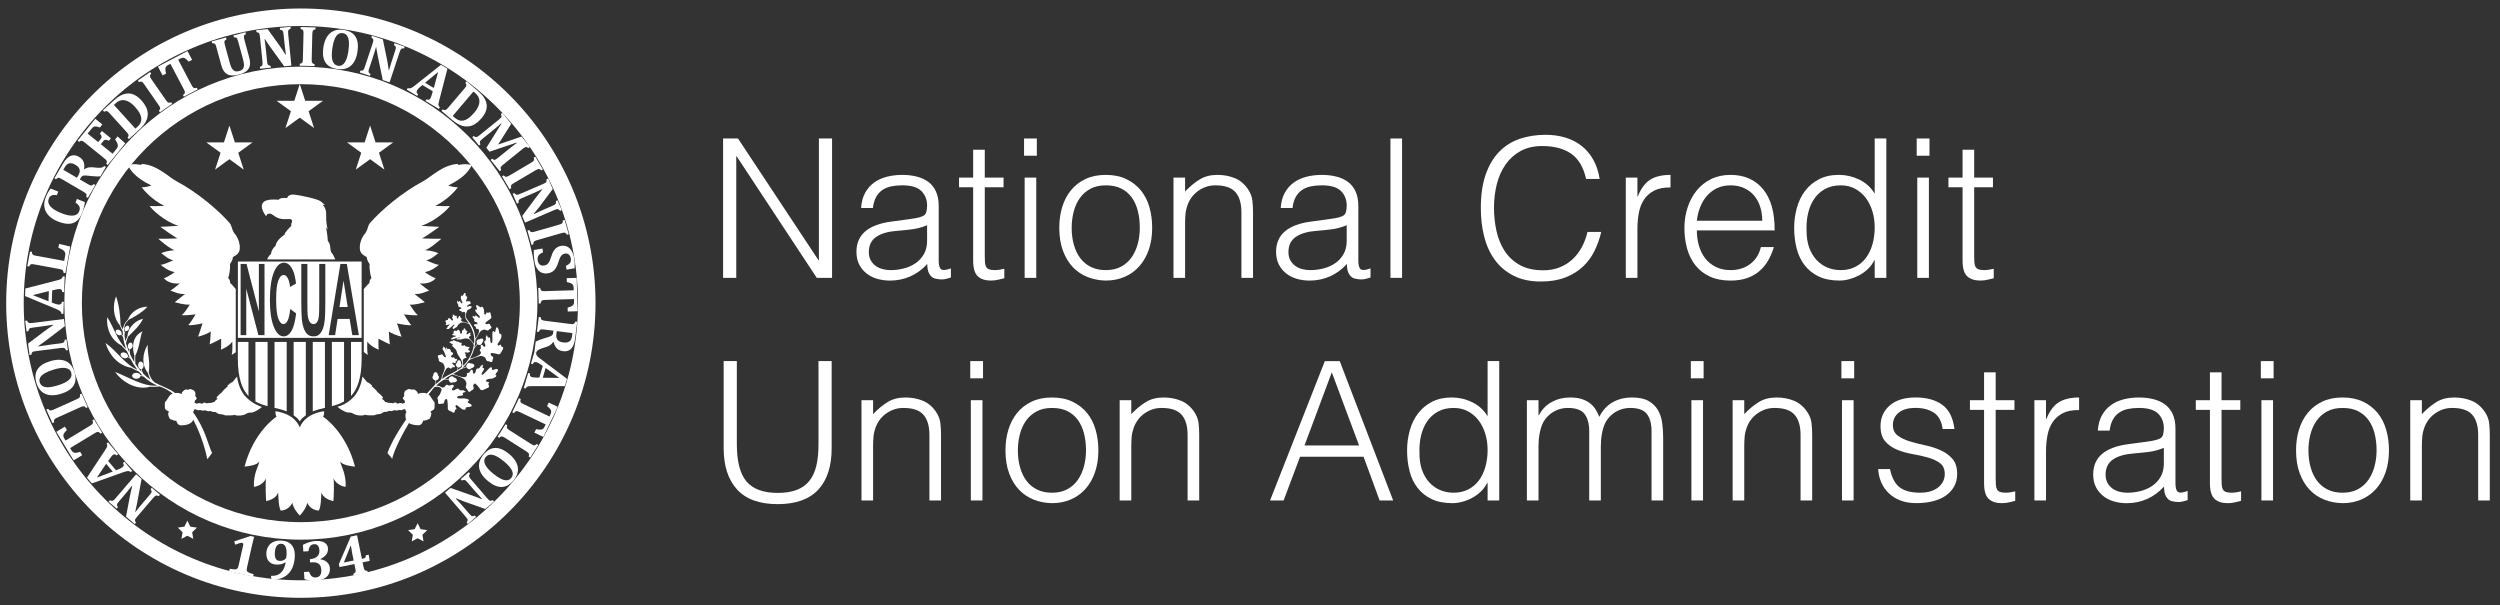 <?xml version="1.0" encoding="utf-8"?>
<!-- Generator: Adobe Illustrator 15.0.2, SVG Export Plug-In . SVG Version: 6.00 Build 0)  -->
<!DOCTYPE svg PUBLIC "-//W3C//DTD SVG 1.1//EN" "http://www.w3.org/Graphics/SVG/1.1/DTD/svg11.dtd">
<svg version="1.1" id="NCUA_Logo_-_White" xmlns="http://www.w3.org/2000/svg" xmlns:xlink="http://www.w3.org/1999/xlink" x="0px"
	 y="0px" width="285.352px" height="69.099px" viewBox="0 0 285.352 69.099" enable-background="new 0 0 285.352 69.099"
	 xml:space="preserve">
<rect x="0" y="0" width="285.352" height="69.099" fill="#333333" stroke="none"/>
<g enable-background="new    ">
	<path fill="#FFFFFF" d="M84.081,17.84h-0.044v13.874h-1.502V15.808h1.701l9.19,13.896h0.044V15.808h1.502v15.906h-1.745
		L84.081,17.84z"/>
	<path fill="#FFFFFF" d="M103.588,25.042c0.25-0.029,0.548-0.073,0.895-0.133c0.346-0.059,0.63-0.14,0.851-0.243
		c0.221-0.103,0.356-0.276,0.408-0.519c0.052-0.243,0.078-0.468,0.078-0.674c0-0.677-0.218-1.233-0.652-1.668
		c-0.435-0.434-1.167-0.652-2.198-0.652c-0.457,0-0.876,0.041-1.259,0.122c-0.383,0.082-0.718,0.221-1.005,0.42
		c-0.287,0.199-0.523,0.464-0.707,0.795c-0.185,0.331-0.306,0.748-0.365,1.249h-1.347c0.044-0.678,0.199-1.256,0.464-1.734
		c0.265-0.479,0.607-0.869,1.027-1.171c0.42-0.302,0.906-0.522,1.458-0.663c0.552-0.14,1.138-0.209,1.756-0.209
		c0.574,0,1.115,0.063,1.624,0.188c0.508,0.125,0.95,0.324,1.326,0.597s0.67,0.637,0.883,1.094s0.32,1.016,0.32,1.679v6.23
		c0,0.516,0.092,0.843,0.276,0.983c0.184,0.14,0.556,0.107,1.116-0.1v1.039c-0.103,0.03-0.254,0.074-0.453,0.133
		c-0.199,0.058-0.394,0.088-0.585,0.088c-0.207,0-0.406-0.022-0.597-0.066c-0.221-0.029-0.398-0.1-0.53-0.21
		c-0.133-0.11-0.24-0.243-0.32-0.398c-0.081-0.154-0.136-0.324-0.166-0.508c-0.03-0.184-0.044-0.379-0.044-0.585
		c-0.56,0.618-1.201,1.09-1.922,1.414c-0.722,0.323-1.502,0.486-2.342,0.486c-0.501,0-0.983-0.066-1.447-0.199
		c-0.464-0.133-0.873-0.339-1.226-0.619c-0.353-0.28-0.633-0.622-0.839-1.027c-0.207-0.405-0.309-0.887-0.309-1.447
		c0-1.944,1.333-3.092,3.999-3.446L103.588,25.042z M105.819,25.706c-0.56,0.235-1.127,0.39-1.701,0.464
		c-0.574,0.074-1.149,0.132-1.723,0.177c-1.016,0.074-1.808,0.302-2.375,0.685c-0.567,0.383-0.851,0.964-0.851,1.745
		c0,0.354,0.07,0.66,0.21,0.917c0.14,0.258,0.324,0.471,0.552,0.641c0.228,0.169,0.493,0.294,0.795,0.375
		c0.302,0.081,0.607,0.122,0.917,0.122c0.53,0,1.046-0.066,1.547-0.199c0.5-0.132,0.946-0.334,1.336-0.607
		c0.39-0.272,0.703-0.619,0.939-1.039c0.235-0.42,0.354-0.917,0.354-1.491V25.706z"/>
	<path fill="#FFFFFF" d="M114.634,31.758c-0.162,0.029-0.375,0.081-0.641,0.155s-0.56,0.11-0.884,0.11
		c-0.663,0-1.167-0.166-1.513-0.497c-0.346-0.331-0.519-0.924-0.519-1.778v-8.373h-1.613v-1.105h1.613v-3.181h1.326v3.181h2.143
		v1.105h-2.143v7.842c0,0.28,0.007,0.523,0.022,0.729c0.014,0.206,0.059,0.376,0.133,0.508c0.073,0.133,0.188,0.229,0.342,0.287
		c0.154,0.06,0.372,0.089,0.651,0.089c0.177,0,0.357-0.015,0.542-0.044c0.184-0.029,0.364-0.066,0.541-0.11V31.758z"/>
	<path fill="#FFFFFF" d="M116.887,17.774v-1.966h1.458v1.966H116.887z M116.954,31.714V20.271h1.325v11.444H116.954z"/>
	<path fill="#FFFFFF" d="M126.21,32.023c-0.737-0.015-1.425-0.147-2.066-0.398c-0.641-0.25-1.2-0.625-1.679-1.126
		c-0.479-0.501-0.858-1.127-1.138-1.878c-0.28-0.751-0.419-1.627-0.419-2.628c0-0.84,0.11-1.624,0.331-2.354
		c0.221-0.729,0.553-1.366,0.994-1.91c0.442-0.545,0.994-0.976,1.657-1.292c0.663-0.317,1.436-0.475,2.32-0.475
		c0.898,0,1.679,0.158,2.341,0.475c0.663,0.316,1.215,0.744,1.657,1.281c0.442,0.538,0.77,1.175,0.983,1.911
		c0.213,0.736,0.32,1.524,0.32,2.364c0,0.913-0.125,1.738-0.375,2.474c-0.25,0.737-0.607,1.37-1.072,1.9
		c-0.464,0.53-1.023,0.939-1.679,1.226C127.73,31.88,127.005,32.023,126.21,32.023z M130.098,25.993c0-0.678-0.074-1.311-0.221-1.9
		c-0.147-0.589-0.375-1.101-0.685-1.536c-0.31-0.435-0.707-0.777-1.193-1.027c-0.486-0.25-1.083-0.376-1.789-0.376
		c-0.693,0-1.285,0.137-1.779,0.409c-0.494,0.273-0.895,0.634-1.204,1.083c-0.309,0.45-0.538,0.964-0.685,1.546
		c-0.147,0.582-0.221,1.182-0.221,1.801c0,0.707,0.085,1.358,0.254,1.955c0.169,0.597,0.416,1.108,0.74,1.535
		c0.324,0.428,0.729,0.759,1.215,0.994s1.045,0.354,1.679,0.354c0.692,0,1.285-0.136,1.778-0.409
		c0.494-0.272,0.895-0.637,1.205-1.094c0.309-0.457,0.537-0.972,0.685-1.546C130.024,27.208,130.098,26.611,130.098,25.993z"/>
	<path fill="#FFFFFF" d="M135.267,31.714h-1.325V20.271h1.325v1.59c0.531-0.56,1.079-1.016,1.646-1.369s1.249-0.53,2.044-0.53
		c0.707,0,1.362,0.121,1.966,0.364s1.112,0.667,1.524,1.271c0.28,0.413,0.445,0.836,0.497,1.27c0.052,0.435,0.077,0.888,0.077,1.359
		v7.489h-1.325v-7.467c0-1.031-0.229-1.804-0.685-2.32c-0.457-0.515-1.215-0.773-2.275-0.773c-0.413,0-0.788,0.063-1.127,0.188
		c-0.338,0.125-0.644,0.292-0.917,0.498c-0.273,0.206-0.505,0.441-0.696,0.707c-0.192,0.265-0.339,0.545-0.442,0.84
		c-0.133,0.368-0.214,0.722-0.243,1.06c-0.03,0.339-0.044,0.707-0.044,1.104V31.714z"/>
	<path fill="#FFFFFF" d="M151.483,25.042c0.25-0.029,0.548-0.073,0.895-0.133c0.346-0.059,0.63-0.14,0.851-0.243
		s0.357-0.276,0.409-0.519c0.051-0.243,0.077-0.468,0.077-0.674c0-0.677-0.218-1.233-0.652-1.668
		c-0.435-0.434-1.167-0.652-2.198-0.652c-0.457,0-0.876,0.041-1.259,0.122c-0.383,0.082-0.718,0.221-1.006,0.42
		c-0.287,0.199-0.522,0.464-0.707,0.795c-0.184,0.331-0.306,0.748-0.364,1.249h-1.347c0.043-0.678,0.199-1.256,0.464-1.734
		c0.265-0.479,0.607-0.869,1.027-1.171c0.42-0.302,0.906-0.522,1.458-0.663c0.552-0.14,1.137-0.209,1.756-0.209
		c0.574,0,1.115,0.063,1.623,0.188c0.509,0.125,0.95,0.324,1.326,0.597c0.376,0.272,0.67,0.637,0.884,1.094s0.321,1.016,0.321,1.679
		v6.23c0,0.516,0.091,0.843,0.276,0.983c0.184,0.14,0.556,0.107,1.116-0.1v1.039c-0.104,0.03-0.254,0.074-0.453,0.133
		c-0.199,0.058-0.394,0.088-0.585,0.088c-0.207,0-0.405-0.022-0.597-0.066c-0.221-0.029-0.398-0.1-0.53-0.21
		c-0.133-0.11-0.24-0.243-0.32-0.398c-0.081-0.154-0.136-0.324-0.166-0.508c-0.03-0.184-0.044-0.379-0.044-0.585
		c-0.56,0.618-1.201,1.09-1.922,1.414c-0.721,0.323-1.502,0.486-2.341,0.486c-0.501,0-0.983-0.066-1.447-0.199
		c-0.464-0.133-0.873-0.339-1.226-0.619s-0.633-0.622-0.839-1.027c-0.206-0.405-0.31-0.887-0.31-1.447
		c0-1.944,1.333-3.092,3.999-3.446L151.483,25.042z M153.714,25.706c-0.56,0.235-1.127,0.39-1.701,0.464
		c-0.575,0.074-1.149,0.132-1.723,0.177c-1.017,0.074-1.808,0.302-2.375,0.685c-0.567,0.383-0.851,0.964-0.851,1.745
		c0,0.354,0.07,0.66,0.21,0.917c0.14,0.258,0.324,0.471,0.552,0.641c0.228,0.169,0.494,0.294,0.795,0.375s0.607,0.122,0.917,0.122
		c0.531,0,1.046-0.066,1.546-0.199c0.501-0.132,0.946-0.334,1.337-0.607c0.39-0.272,0.703-0.619,0.939-1.039
		c0.235-0.42,0.354-0.917,0.354-1.491V25.706z"/>
	<path fill="#FFFFFF" d="M158.707,31.714V15.808h1.326v15.906H158.707z"/>
	<path fill="#FFFFFF" d="M181.042,20.425c-0.309-1.355-0.884-2.32-1.724-2.894c-0.839-0.575-1.937-0.862-3.292-0.862
		c-0.958,0-1.782,0.191-2.475,0.574c-0.692,0.383-1.263,0.899-1.711,1.546c-0.45,0.648-0.781,1.396-0.995,2.243
		s-0.32,1.742-0.32,2.684c0,0.884,0.091,1.753,0.276,2.607c0.184,0.854,0.49,1.616,0.917,2.286c0.427,0.67,1.001,1.212,1.723,1.624
		c0.722,0.413,1.627,0.619,2.717,0.619c0.678,0,1.296-0.111,1.856-0.332s1.05-0.526,1.469-0.917c0.42-0.39,0.774-0.851,1.061-1.381
		c0.288-0.53,0.504-1.112,0.652-1.746h1.568c-0.177,0.766-0.435,1.491-0.773,2.177c-0.339,0.685-0.784,1.285-1.337,1.8
		c-0.552,0.516-1.222,0.925-2.01,1.227c-0.788,0.301-1.711,0.453-2.772,0.453c-1.223,0-2.269-0.225-3.138-0.674
		c-0.869-0.449-1.579-1.056-2.132-1.822c-0.552-0.766-0.954-1.653-1.204-2.662c-0.25-1.009-0.375-2.081-0.375-3.215
		c0-1.517,0.188-2.805,0.563-3.866c0.375-1.06,0.894-1.926,1.558-2.596c0.662-0.67,1.443-1.156,2.341-1.458
		c0.898-0.302,1.878-0.453,2.938-0.453c0.811,0,1.565,0.107,2.265,0.32c0.699,0.213,1.318,0.534,1.855,0.961
		c0.538,0.427,0.979,0.954,1.326,1.58c0.346,0.626,0.585,1.352,0.718,2.176H181.042z"/>
	<path fill="#FFFFFF" d="M186.896,31.714h-1.326V20.271h1.326v2.143h0.044c0.368-0.913,0.843-1.55,1.425-1.911
		c0.581-0.361,1.351-0.541,2.308-0.541v1.436c-0.751-0.014-1.369,0.104-1.855,0.354c-0.486,0.25-0.873,0.589-1.16,1.017
		s-0.486,0.932-0.596,1.513c-0.111,0.582-0.166,1.189-0.166,1.823V31.714z"/>
	<path fill="#FFFFFF" d="M193.678,26.301c0,0.619,0.081,1.204,0.243,1.757c0.162,0.552,0.401,1.031,0.718,1.436
		s0.718,0.729,1.204,0.972c0.486,0.243,1.046,0.365,1.679,0.365c0.869,0,1.613-0.229,2.231-0.685s1.031-1.104,1.237-1.944h1.48
		c-0.163,0.545-0.376,1.05-0.641,1.514c-0.266,0.464-0.597,0.869-0.995,1.215c-0.397,0.347-0.869,0.615-1.414,0.807
		c-0.545,0.191-1.178,0.287-1.9,0.287c-0.914,0-1.701-0.155-2.364-0.464c-0.662-0.309-1.208-0.732-1.635-1.271
		c-0.427-0.537-0.744-1.17-0.95-1.9c-0.207-0.729-0.31-1.513-0.31-2.353c0-0.84,0.122-1.627,0.365-2.364
		c0.243-0.736,0.589-1.381,1.039-1.934c0.449-0.552,0.998-0.986,1.646-1.303c0.648-0.317,1.384-0.475,2.209-0.475
		c1.576,0,2.813,0.541,3.712,1.624s1.34,2.655,1.326,4.716H193.678z M201.145,25.197c0-0.56-0.078-1.085-0.232-1.579
		c-0.154-0.493-0.383-0.921-0.685-1.282s-0.681-0.648-1.137-0.861c-0.457-0.213-0.979-0.321-1.569-0.321
		c-0.589,0-1.108,0.111-1.558,0.332c-0.449,0.221-0.832,0.515-1.148,0.883c-0.317,0.368-0.571,0.795-0.762,1.281
		c-0.192,0.486-0.317,1.001-0.375,1.546H201.145z"/>
	<path fill="#FFFFFF" d="M213.98,15.808h1.326v15.906h-1.326v-2.011h-0.044c-0.191,0.384-0.438,0.718-0.74,1.005
		c-0.302,0.287-0.634,0.527-0.995,0.718s-0.733,0.338-1.116,0.441c-0.383,0.104-0.758,0.155-1.126,0.155
		c-0.928,0-1.716-0.155-2.364-0.464c-0.648-0.309-1.182-0.732-1.601-1.271c-0.42-0.537-0.727-1.174-0.918-1.911
		c-0.191-0.736-0.287-1.524-0.287-2.364c0-0.795,0.103-1.561,0.309-2.297c0.207-0.736,0.52-1.381,0.939-1.933
		c0.42-0.552,0.95-0.994,1.591-1.325c0.641-0.332,1.395-0.497,2.265-0.497c0.809,0,1.586,0.18,2.331,0.541
		c0.743,0.361,1.329,0.895,1.756,1.602V15.808z M213.98,25.948c0-0.647-0.088-1.262-0.265-1.844
		c-0.177-0.582-0.431-1.089-0.762-1.524c-0.331-0.434-0.737-0.78-1.215-1.038s-1.02-0.387-1.624-0.387
		c-0.692,0-1.289,0.137-1.79,0.409c-0.5,0.273-0.914,0.645-1.237,1.116c-0.325,0.472-0.56,1.02-0.708,1.646
		c-0.147,0.625-0.206,1.3-0.176,2.021c0,0.721,0.099,1.358,0.298,1.91c0.199,0.553,0.475,1.021,0.828,1.403
		c0.354,0.383,0.766,0.674,1.238,0.873c0.471,0.199,0.986,0.298,1.546,0.298c0.619,0,1.171-0.125,1.657-0.376
		c0.486-0.25,0.891-0.592,1.215-1.027c0.323-0.435,0.57-0.95,0.74-1.546C213.895,27.285,213.98,26.641,213.98,25.948z"/>
	<path fill="#FFFFFF" d="M218.774,17.774v-1.966h1.458v1.966H218.774z M218.84,31.714V20.271h1.326v11.444H218.84z"/>
	<path fill="#FFFFFF" d="M227.566,31.758c-0.162,0.029-0.375,0.081-0.641,0.155c-0.265,0.074-0.56,0.11-0.883,0.11
		c-0.664,0-1.168-0.166-1.514-0.497c-0.346-0.331-0.519-0.924-0.519-1.778v-8.373h-1.613v-1.105h1.613v-3.181h1.326v3.181h2.143
		v1.105h-2.143v7.842c0,0.28,0.007,0.523,0.021,0.729s0.059,0.376,0.133,0.508c0.073,0.133,0.188,0.229,0.342,0.287
		c0.154,0.06,0.372,0.089,0.652,0.089c0.177,0,0.357-0.015,0.541-0.044s0.364-0.066,0.542-0.11V31.758z"/>
</g>
<g enable-background="new    ">
	<path fill="#FFFFFF" d="M82.601,41.216h1.502v9.478c0,1.974,0.368,3.395,1.104,4.264c0.736,0.869,1.922,1.303,3.557,1.303
		c0.854,0,1.58-0.114,2.176-0.343c0.597-0.228,1.079-0.574,1.447-1.038c0.368-0.464,0.633-1.042,0.795-1.734
		c0.162-0.692,0.243-1.51,0.243-2.452v-9.478h1.502v9.919c0,2.077-0.512,3.664-1.536,4.761c-1.023,1.098-2.566,1.646-4.628,1.646
		c-2.077,0-3.623-0.56-4.64-1.679c-1.016-1.119-1.524-2.695-1.524-4.728V41.216z"/>
	<path fill="#FFFFFF" d="M99.655,57.123H98.33V45.679h1.325v1.591c0.531-0.56,1.079-1.016,1.646-1.37s1.249-0.53,2.044-0.53
		c0.707,0,1.362,0.121,1.966,0.364s1.112,0.667,1.524,1.271c0.28,0.413,0.445,0.836,0.497,1.27c0.051,0.435,0.077,0.888,0.077,1.359
		v7.489h-1.325v-7.467c0-1.03-0.229-1.804-0.685-2.32c-0.457-0.515-1.215-0.773-2.275-0.773c-0.413,0-0.788,0.062-1.127,0.188
		c-0.338,0.125-0.644,0.291-0.917,0.497c-0.273,0.206-0.505,0.441-0.696,0.707c-0.192,0.265-0.339,0.545-0.442,0.839
		c-0.133,0.368-0.214,0.722-0.243,1.061c-0.03,0.339-0.044,0.707-0.044,1.104V57.123z"/>
	<path fill="#FFFFFF" d="M110.746,43.182v-1.966h1.458v1.966H110.746z M110.812,57.123V45.679h1.326v11.444H110.812z"/>
	<path fill="#FFFFFF" d="M120.068,57.432c-0.737-0.015-1.425-0.147-2.066-0.398c-0.641-0.25-1.2-0.625-1.679-1.126
		c-0.479-0.501-0.858-1.126-1.138-1.878c-0.28-0.751-0.42-1.627-0.42-2.629c0-0.839,0.11-1.624,0.332-2.353
		c0.221-0.729,0.552-1.366,0.994-1.911s0.994-0.976,1.657-1.292s1.436-0.475,2.32-0.475c0.898,0,1.679,0.158,2.341,0.475
		c0.663,0.317,1.215,0.744,1.657,1.281c0.442,0.538,0.77,1.175,0.983,1.911s0.32,1.524,0.32,2.364c0,0.913-0.125,1.738-0.375,2.474
		c-0.25,0.737-0.607,1.37-1.071,1.9c-0.464,0.53-1.024,0.939-1.679,1.226S120.864,57.432,120.068,57.432z M123.957,51.401
		c0-0.678-0.074-1.311-0.221-1.9c-0.148-0.589-0.376-1.101-0.685-1.535c-0.31-0.435-0.707-0.777-1.193-1.028
		c-0.486-0.25-1.083-0.375-1.79-0.375c-0.692,0-1.285,0.137-1.778,0.409c-0.494,0.273-0.895,0.633-1.204,1.083
		c-0.31,0.45-0.538,0.965-0.685,1.546c-0.147,0.582-0.221,1.182-0.221,1.801c0,0.707,0.084,1.359,0.254,1.955
		c0.169,0.597,0.416,1.108,0.74,1.536c0.324,0.427,0.729,0.758,1.215,0.994c0.486,0.236,1.046,0.354,1.679,0.354
		c0.692,0,1.285-0.136,1.778-0.409c0.493-0.272,0.895-0.637,1.204-1.094c0.309-0.456,0.537-0.972,0.685-1.546
		C123.882,52.616,123.957,52.019,123.957,51.401z"/>
	<path fill="#FFFFFF" d="M129.126,57.123H127.8V45.679h1.326v1.591c0.53-0.56,1.079-1.016,1.646-1.37
		c0.566-0.354,1.248-0.53,2.043-0.53c0.707,0,1.362,0.121,1.966,0.364c0.604,0.243,1.112,0.667,1.524,1.271
		c0.28,0.413,0.446,0.836,0.497,1.27c0.052,0.435,0.077,0.888,0.077,1.359v7.489h-1.325v-7.467c0-1.03-0.229-1.804-0.685-2.32
		c-0.457-0.515-1.215-0.773-2.275-0.773c-0.413,0-0.788,0.062-1.126,0.188c-0.339,0.125-0.645,0.291-0.917,0.497
		s-0.504,0.441-0.696,0.707c-0.191,0.265-0.339,0.545-0.442,0.839c-0.132,0.368-0.213,0.722-0.243,1.061
		c-0.029,0.339-0.044,0.707-0.044,1.104V57.123z"/>
	<path fill="#FFFFFF" d="M144.966,57.123l6.252-15.906h1.701l6.097,15.906h-1.546l-1.833-4.993h-7.246l-1.878,4.993H144.966z
		 M148.898,50.849h6.229l-3.115-8.351L148.898,50.849z"/>
	<path fill="#FFFFFF" d="M169.797,41.216h1.326v15.906h-1.326v-2.01h-0.044c-0.191,0.383-0.438,0.718-0.74,1.005
		c-0.302,0.287-0.634,0.526-0.995,0.718s-0.733,0.339-1.116,0.441c-0.383,0.104-0.758,0.155-1.126,0.155
		c-0.928,0-1.716-0.155-2.364-0.464c-0.648-0.31-1.182-0.733-1.602-1.271c-0.42-0.538-0.726-1.174-0.917-1.911
		c-0.191-0.736-0.287-1.524-0.287-2.364c0-0.795,0.103-1.561,0.309-2.297s0.52-1.381,0.939-1.933c0.42-0.552,0.95-0.994,1.591-1.326
		c0.641-0.331,1.395-0.497,2.265-0.497c0.809,0,1.586,0.181,2.331,0.541c0.743,0.361,1.329,0.895,1.756,1.602V41.216z
		 M169.797,51.356c0-0.648-0.088-1.263-0.265-1.844c-0.177-0.582-0.431-1.09-0.762-1.525c-0.331-0.434-0.737-0.78-1.215-1.038
		s-1.02-0.387-1.624-0.387c-0.693,0-1.289,0.137-1.79,0.409c-0.501,0.273-0.914,0.645-1.237,1.116
		c-0.325,0.471-0.561,1.02-0.708,1.646s-0.206,1.3-0.176,2.021c0,0.722,0.099,1.358,0.298,1.911
		c0.199,0.552,0.475,1.021,0.828,1.403s0.766,0.673,1.238,0.873c0.471,0.199,0.986,0.298,1.546,0.298
		c0.618,0,1.171-0.125,1.657-0.375c0.486-0.25,0.891-0.592,1.215-1.027s0.571-0.95,0.74-1.547
		C169.712,52.693,169.797,52.049,169.797,51.356z"/>
	<path fill="#FFFFFF" d="M175.607,57.123h-1.326V45.679h1.326v1.723h0.044c0.339-0.663,0.825-1.167,1.458-1.513
		c0.633-0.346,1.326-0.52,2.077-0.52c0.529,0,0.979,0.059,1.347,0.177c0.368,0.118,0.682,0.276,0.939,0.475
		c0.258,0.199,0.472,0.431,0.641,0.696c0.169,0.265,0.313,0.552,0.43,0.861c0.383-0.751,0.896-1.307,1.536-1.668
		c0.641-0.36,1.373-0.541,2.199-0.541c0.78,0,1.403,0.129,1.867,0.387s0.821,0.597,1.071,1.016c0.25,0.42,0.416,0.902,0.497,1.447
		c0.081,0.545,0.122,1.105,0.122,1.679v7.224h-1.326v-7.909c0-0.825-0.173-1.473-0.52-1.944c-0.346-0.471-0.99-0.707-1.933-0.707
		c-0.486,0-0.954,0.107-1.403,0.32c-0.449,0.214-0.843,0.542-1.182,0.983c-0.147,0.192-0.269,0.417-0.364,0.674
		c-0.096,0.257-0.173,0.526-0.232,0.806c-0.06,0.28-0.1,0.56-0.122,0.839c-0.022,0.28-0.033,0.538-0.033,0.773v6.164h-1.326v-7.909
		c0-0.825-0.173-1.473-0.52-1.944c-0.346-0.471-0.99-0.707-1.932-0.707c-0.486,0-0.954,0.107-1.403,0.32
		c-0.449,0.214-0.843,0.542-1.182,0.983c-0.147,0.192-0.269,0.417-0.365,0.674c-0.096,0.257-0.173,0.526-0.232,0.806
		c-0.059,0.28-0.099,0.56-0.122,0.839c-0.022,0.28-0.033,0.538-0.033,0.773V57.123z"/>
	<path fill="#FFFFFF" d="M192.994,43.182v-1.966h1.458v1.966H192.994z M193.059,57.123V45.679h1.326v11.444H193.059z"/>
	<path fill="#FFFFFF" d="M199.09,57.123h-1.326V45.679h1.326v1.591c0.53-0.56,1.079-1.016,1.646-1.37
		c0.566-0.354,1.248-0.53,2.043-0.53c0.707,0,1.362,0.121,1.966,0.364s1.112,0.667,1.524,1.271c0.279,0.413,0.445,0.836,0.497,1.27
		c0.052,0.435,0.077,0.888,0.077,1.359v7.489h-1.325v-7.467c0-1.03-0.229-1.804-0.685-2.32c-0.457-0.515-1.215-0.773-2.275-0.773
		c-0.413,0-0.788,0.062-1.126,0.188c-0.339,0.125-0.645,0.291-0.917,0.497c-0.273,0.206-0.505,0.441-0.696,0.707
		c-0.192,0.265-0.339,0.545-0.442,0.839c-0.133,0.368-0.214,0.722-0.243,1.061c-0.03,0.339-0.044,0.707-0.044,1.104V57.123z"/>
	<path fill="#FFFFFF" d="M210.18,43.182v-1.966h1.458v1.966H210.18z M210.247,57.123V45.679h1.325v11.444H210.247z"/>
	<path fill="#FFFFFF" d="M215.725,53.543c0.206,0.987,0.578,1.683,1.116,2.088c0.537,0.405,1.307,0.607,2.309,0.607
		c0.486,0,0.906-0.059,1.259-0.177c0.354-0.118,0.644-0.276,0.873-0.475c0.229-0.199,0.401-0.423,0.52-0.674
		c0.118-0.25,0.176-0.515,0.176-0.795c0-0.56-0.18-0.976-0.541-1.248c-0.361-0.272-0.814-0.486-1.359-0.641
		c-0.545-0.155-1.134-0.287-1.768-0.398c-0.633-0.11-1.222-0.276-1.767-0.497s-0.998-0.538-1.359-0.95
		c-0.361-0.413-0.541-0.994-0.541-1.746c0-0.957,0.35-1.742,1.049-2.353c0.7-0.611,1.69-0.917,2.971-0.917
		c1.238,0,2.242,0.276,3.016,0.829c0.773,0.552,1.241,1.477,1.403,2.772h-1.348c-0.118-0.883-0.453-1.506-1.005-1.867
		s-1.249-0.542-2.087-0.542c-0.84,0-1.48,0.181-1.922,0.542c-0.443,0.361-0.664,0.836-0.664,1.425c0,0.516,0.181,0.909,0.542,1.182
		c0.36,0.273,0.813,0.494,1.358,0.663c0.545,0.169,1.134,0.32,1.768,0.453c0.633,0.133,1.222,0.321,1.767,0.563
		c0.545,0.243,0.998,0.571,1.359,0.983c0.36,0.413,0.541,0.987,0.541,1.723c0,0.545-0.117,1.028-0.354,1.447
		c-0.235,0.42-0.559,0.77-0.972,1.049c-0.413,0.28-0.902,0.49-1.469,0.629c-0.567,0.14-1.19,0.21-1.867,0.21
		c-0.678,0-1.278-0.1-1.801-0.298c-0.523-0.199-0.969-0.475-1.337-0.829s-0.655-0.766-0.861-1.237
		c-0.207-0.472-0.324-0.979-0.354-1.525H215.725z"/>
	<path fill="#FFFFFF" d="M230.019,57.167c-0.162,0.029-0.375,0.081-0.64,0.155c-0.266,0.073-0.56,0.11-0.884,0.11
		c-0.662,0-1.167-0.166-1.513-0.498c-0.346-0.331-0.519-0.924-0.519-1.778v-8.373h-1.613v-1.105h1.613v-3.181h1.325v3.181h2.143
		v1.105h-2.143v7.842c0,0.28,0.007,0.523,0.022,0.729c0.014,0.206,0.059,0.375,0.133,0.508c0.073,0.133,0.187,0.229,0.342,0.287
		c0.155,0.059,0.372,0.088,0.651,0.088c0.177,0,0.357-0.015,0.542-0.044s0.365-0.066,0.541-0.11V57.167z"/>
	<path fill="#FFFFFF" d="M233.532,57.123h-1.326V45.679h1.326v2.143h0.044c0.368-0.913,0.843-1.55,1.425-1.911
		c0.582-0.36,1.351-0.541,2.309-0.541v1.436c-0.751-0.014-1.37,0.103-1.855,0.353c-0.486,0.251-0.873,0.59-1.16,1.017
		c-0.287,0.427-0.486,0.932-0.596,1.514c-0.111,0.582-0.166,1.189-0.166,1.822V57.123z"/>
	<path fill="#FFFFFF" d="M244.754,50.451c0.25-0.03,0.548-0.074,0.894-0.133s0.63-0.14,0.851-0.243
		c0.221-0.103,0.358-0.276,0.409-0.519c0.051-0.243,0.077-0.467,0.077-0.674c0-0.677-0.218-1.233-0.651-1.668
		c-0.436-0.434-1.167-0.652-2.199-0.652c-0.457,0-0.876,0.041-1.259,0.122c-0.384,0.082-0.718,0.221-1.006,0.42
		c-0.286,0.199-0.522,0.463-0.707,0.795c-0.185,0.331-0.306,0.747-0.365,1.248h-1.348c0.044-0.677,0.199-1.256,0.464-1.734
		c0.266-0.479,0.608-0.869,1.027-1.171c0.42-0.302,0.905-0.522,1.458-0.663c0.552-0.14,1.138-0.21,1.756-0.21
		c0.574,0,1.116,0.063,1.624,0.188c0.508,0.125,0.95,0.324,1.326,0.597c0.375,0.273,0.67,0.638,0.884,1.094
		c0.212,0.457,0.32,1.016,0.32,1.679v6.23c0,0.516,0.092,0.844,0.276,0.983c0.184,0.14,0.555,0.107,1.115-0.1v1.039
		c-0.104,0.029-0.254,0.073-0.453,0.133c-0.199,0.058-0.394,0.088-0.585,0.088c-0.207,0-0.405-0.022-0.597-0.066
		c-0.221-0.029-0.398-0.099-0.531-0.209c-0.131-0.11-0.239-0.243-0.32-0.398s-0.137-0.324-0.166-0.508s-0.043-0.379-0.043-0.585
		c-0.56,0.618-1.201,1.09-1.922,1.414c-0.722,0.324-1.502,0.486-2.342,0.486c-0.501,0-0.983-0.066-1.447-0.199
		s-0.873-0.339-1.226-0.618c-0.354-0.28-0.633-0.623-0.84-1.027c-0.206-0.405-0.309-0.887-0.309-1.447
		c0-1.944,1.333-3.093,3.998-3.446L244.754,50.451z M246.985,51.114c-0.56,0.235-1.126,0.39-1.702,0.464
		c-0.574,0.074-1.148,0.132-1.723,0.177c-1.016,0.074-1.808,0.302-2.375,0.685c-0.567,0.383-0.851,0.965-0.851,1.746
		c0,0.354,0.07,0.659,0.209,0.917c0.14,0.258,0.324,0.472,0.553,0.641c0.228,0.169,0.493,0.295,0.795,0.376
		c0.302,0.081,0.608,0.121,0.917,0.121c0.531,0,1.046-0.066,1.546-0.199c0.5-0.132,0.946-0.335,1.337-0.607
		c0.39-0.272,0.703-0.619,0.939-1.039c0.235-0.42,0.354-0.917,0.354-1.491V51.114z"/>
	<path fill="#FFFFFF" d="M255.799,57.167c-0.162,0.029-0.375,0.081-0.64,0.155c-0.266,0.073-0.561,0.11-0.884,0.11
		c-0.663,0-1.167-0.166-1.513-0.498c-0.346-0.331-0.52-0.924-0.52-1.778v-8.373h-1.612v-1.105h1.612v-3.181h1.326v3.181h2.143v1.105
		h-2.143v7.842c0,0.28,0.007,0.523,0.022,0.729c0.014,0.206,0.059,0.375,0.132,0.508c0.073,0.133,0.188,0.229,0.342,0.287
		c0.155,0.059,0.372,0.088,0.651,0.088c0.177,0,0.357-0.015,0.542-0.044c0.184-0.029,0.365-0.066,0.541-0.11V57.167z"/>
	<path fill="#FFFFFF" d="M258.053,43.182v-1.966h1.458v1.966H258.053z M258.12,57.123V45.679h1.325v11.444H258.12z"/>
	<path fill="#FFFFFF" d="M267.375,57.432c-0.736-0.015-1.425-0.147-2.065-0.398c-0.641-0.25-1.201-0.625-1.679-1.126
		c-0.479-0.501-0.858-1.126-1.137-1.878c-0.281-0.751-0.42-1.627-0.42-2.629c0-0.839,0.11-1.624,0.331-2.353
		s0.553-1.366,0.995-1.911c0.441-0.545,0.995-0.976,1.657-1.292c0.663-0.317,1.436-0.475,2.319-0.475
		c0.898,0,1.679,0.158,2.343,0.475c0.662,0.317,1.214,0.744,1.657,1.281c0.441,0.538,0.769,1.175,0.982,1.911
		c0.213,0.736,0.321,1.524,0.321,2.364c0,0.913-0.125,1.738-0.375,2.474c-0.251,0.737-0.608,1.37-1.072,1.9
		c-0.464,0.53-1.024,0.939-1.679,1.226S268.171,57.432,267.375,57.432z M271.265,51.401c0-0.678-0.074-1.311-0.222-1.9
		c-0.146-0.589-0.375-1.101-0.685-1.535c-0.309-0.435-0.707-0.777-1.193-1.028c-0.486-0.25-1.083-0.375-1.79-0.375
		c-0.692,0-1.285,0.137-1.778,0.409c-0.493,0.273-0.895,0.633-1.203,1.083c-0.31,0.45-0.538,0.965-0.686,1.546
		c-0.147,0.582-0.221,1.182-0.221,1.801c0,0.707,0.085,1.359,0.254,1.955c0.169,0.597,0.416,1.108,0.74,1.536
		c0.324,0.427,0.729,0.758,1.215,0.994c0.485,0.236,1.045,0.354,1.678,0.354c0.693,0,1.285-0.136,1.778-0.409
		c0.493-0.272,0.896-0.637,1.204-1.094c0.31-0.456,0.538-0.972,0.685-1.546C271.19,52.616,271.265,52.019,271.265,51.401z"/>
	<path fill="#FFFFFF" d="M276.434,57.123h-1.326V45.679h1.326v1.591c0.529-0.56,1.078-1.016,1.646-1.37
		c0.566-0.354,1.248-0.53,2.043-0.53c0.707,0,1.362,0.121,1.967,0.364c0.604,0.243,1.111,0.667,1.523,1.271
		c0.28,0.413,0.446,0.836,0.498,1.27c0.052,0.435,0.076,0.888,0.076,1.359v7.489h-1.325v-7.467c0-1.03-0.228-1.804-0.685-2.32
		c-0.457-0.515-1.216-0.773-2.275-0.773c-0.412,0-0.788,0.062-1.127,0.188s-0.644,0.291-0.916,0.497
		c-0.273,0.206-0.506,0.441-0.697,0.707c-0.191,0.265-0.338,0.545-0.441,0.839c-0.133,0.368-0.214,0.722-0.243,1.061
		s-0.043,0.707-0.043,1.104V57.123z"/>
</g>
<g id="Logo">
	<g>
		<path fill="#FFFFFF" d="M12.396,57.262l0.139-0.162c0.084,0.035,0.146,0.056,0.185,0.065c0.04,0.008,0.08,0.008,0.12,0
			c0.04-0.009,0.086-0.033,0.139-0.075c0.053-0.042,0.124-0.114,0.211-0.217l2.345-2.739l0.625,0.535l-0.531,2.86
			c-0.073,0.387-0.137,0.684-0.193,0.892l0.022,0.019c0.285-0.366,0.596-0.745,0.931-1.137l0.678-0.792
			c0.105-0.122,0.172-0.213,0.203-0.273c0.03-0.06,0.041-0.118,0.034-0.174c-0.008-0.056-0.046-0.133-0.115-0.232l0.139-0.162
			l0.929,0.795l-0.139,0.163c-0.075-0.036-0.138-0.059-0.19-0.07c-0.052-0.011-0.101-0.006-0.147,0.012
			c-0.045,0.02-0.093,0.052-0.142,0.099s-0.106,0.108-0.172,0.185l-1.82,2.127c-0.105,0.123-0.173,0.212-0.202,0.269
			c-0.03,0.056-0.041,0.114-0.034,0.173c0.007,0.06,0.044,0.14,0.111,0.236l-0.139,0.162l-0.996-0.853l0.424-2.256
			c0.027-0.142,0.067-0.331,0.119-0.568c0.053-0.237,0.106-0.456,0.163-0.658l-0.04-0.033c-0.317,0.407-0.675,0.842-1.072,1.306
			l-0.392,0.458c-0.091,0.106-0.153,0.187-0.186,0.241c-0.033,0.056-0.051,0.102-0.055,0.141c-0.004,0.04,0.002,0.08,0.016,0.121
			c0.015,0.041,0.047,0.099,0.098,0.177l-0.139,0.162L12.396,57.262z"/>
		<path fill="#FFFFFF" d="M12.344,52.62l0.892,1.056l0.304-0.117c0.085-0.032,0.166-0.068,0.24-0.105
			c0.074-0.037,0.146-0.085,0.215-0.144c0.162-0.137,0.176-0.295,0.042-0.476l0.164-0.138l0.892,1.055l-0.163,0.138
			c-0.058-0.055-0.125-0.091-0.2-0.106c-0.075-0.015-0.16-0.016-0.255-0.001c-0.095,0.016-0.218,0.051-0.372,0.106l-3.618,1.291
			l-0.558-0.661l2.08-3.155c0.093-0.141,0.155-0.246,0.186-0.314c0.031-0.069,0.046-0.136,0.045-0.203
			c-0.001-0.066-0.025-0.141-0.07-0.225l0.163-0.138l1.153,1.365l-0.163,0.138c-0.083-0.077-0.16-0.12-0.233-0.13
			c-0.072-0.009-0.144,0.017-0.213,0.075c-0.052,0.043-0.104,0.097-0.156,0.162c-0.053,0.064-0.116,0.15-0.189,0.257L12.344,52.62z
			 M12.868,53.827l-0.752-0.891l-1.058,1.572L12.868,53.827z"/>
		<path fill="#FFFFFF" d="M11.659,49.387l-0.183,0.11c-0.06-0.069-0.114-0.12-0.163-0.153s-0.099-0.048-0.151-0.047
			c-0.053,0.002-0.11,0.018-0.173,0.049c-0.063,0.031-0.14,0.073-0.228,0.126l-2.76,1.672l0.136,0.225
			c0.067,0.111,0.131,0.188,0.193,0.231c0.062,0.042,0.133,0.07,0.215,0.079c0.082,0.011,0.179,0.003,0.291-0.022
			c0.112-0.026,0.216-0.053,0.312-0.083l0.23,0.379l-0.972,0.589l-1.974-3.258l0.972-0.588l0.229,0.379
			c-0.104,0.111-0.18,0.194-0.227,0.25s-0.083,0.109-0.109,0.16c-0.026,0.05-0.045,0.098-0.056,0.141
			c-0.011,0.044-0.015,0.088-0.013,0.129c0.002,0.042,0.013,0.089,0.034,0.141c0.02,0.052,0.053,0.115,0.099,0.191l0.121,0.199
			l2.76-1.672c0.098-0.059,0.17-0.107,0.218-0.144c0.048-0.036,0.083-0.071,0.105-0.104c0.022-0.034,0.037-0.067,0.043-0.101
			c0.006-0.033,0.006-0.073-0.001-0.12c-0.007-0.048-0.026-0.106-0.056-0.177l0.183-0.11L11.659,49.387z"/>
		<path fill="#FFFFFF" d="M8.719,45.584c0.069-0.031,0.132-0.062,0.189-0.093c0.057-0.031,0.102-0.059,0.134-0.088
			s0.056-0.06,0.071-0.095c0.016-0.034,0.024-0.075,0.024-0.123c0.001-0.048-0.004-0.103-0.016-0.167l0.194-0.088l0.697,1.55
			l-0.195,0.087c-0.052-0.063-0.099-0.112-0.141-0.143c-0.042-0.032-0.087-0.05-0.137-0.053c-0.05-0.003-0.107,0.007-0.172,0.029
			C9.304,46.425,9.224,46.457,9.13,46.5l-2.547,1.146c-0.094,0.042-0.171,0.08-0.229,0.112c-0.059,0.033-0.104,0.068-0.135,0.106
			c-0.031,0.039-0.049,0.085-0.053,0.138c-0.005,0.054,0,0.122,0.014,0.206l-0.194,0.088l-0.697-1.55l0.194-0.087
			c0.058,0.071,0.108,0.12,0.15,0.147c0.042,0.027,0.085,0.042,0.129,0.046c0.044,0.003,0.097-0.003,0.157-0.021
			c0.061-0.018,0.146-0.052,0.256-0.101L8.719,45.584z"/>
		<path fill="#FFFFFF" d="M8.513,42.491c0.184,0.607,0.144,1.117-0.12,1.529c-0.263,0.412-0.749,0.724-1.458,0.938
			c-0.465,0.141-0.884,0.187-1.258,0.139s-0.69-0.189-0.949-0.425c-0.258-0.235-0.447-0.551-0.567-0.947
			c-0.187-0.618-0.15-1.135,0.111-1.552c0.261-0.417,0.74-0.731,1.438-0.941c0.39-0.118,0.739-0.173,1.047-0.167
			c0.308,0.008,0.577,0.069,0.808,0.184c0.231,0.114,0.424,0.277,0.58,0.488C8.302,41.949,8.425,42.2,8.513,42.491z M6.554,44
			c0.624-0.188,1.065-0.403,1.325-0.646c0.259-0.242,0.343-0.517,0.25-0.824c-0.048-0.159-0.131-0.281-0.251-0.367
			C7.758,42.077,7.611,42.022,7.436,42c-0.174-0.022-0.372-0.018-0.591,0.016c-0.22,0.033-0.456,0.089-0.708,0.165
			c-0.411,0.124-0.746,0.26-1.004,0.409s-0.438,0.311-0.54,0.485c-0.102,0.174-0.122,0.363-0.06,0.567
			c0.09,0.3,0.3,0.479,0.63,0.538C5.494,44.24,5.957,44.18,6.554,44z"/>
		<path fill="#FFFFFF" d="M2.876,36.617l0.212-0.027c0.039,0.082,0.07,0.14,0.094,0.172c0.023,0.033,0.053,0.06,0.088,0.08
			c0.035,0.021,0.086,0.033,0.153,0.039c0.066,0.004,0.168-0.002,0.302-0.019l3.577-0.451l0.103,0.815l-2.316,1.76
			c-0.313,0.237-0.561,0.415-0.742,0.531l0.004,0.028c0.458-0.079,0.942-0.15,1.454-0.215l1.034-0.131
			c0.161-0.02,0.272-0.042,0.334-0.066s0.109-0.06,0.142-0.106c0.032-0.046,0.056-0.13,0.072-0.248l0.212-0.027l0.153,1.214
			L7.54,39.992c-0.032-0.077-0.063-0.137-0.094-0.18c-0.031-0.042-0.07-0.073-0.118-0.09c-0.047-0.016-0.104-0.024-0.17-0.022
			c-0.067,0.002-0.152,0.009-0.252,0.022l-2.778,0.351c-0.161,0.02-0.27,0.041-0.33,0.062c-0.059,0.021-0.107,0.056-0.142,0.106
			s-0.06,0.132-0.076,0.25l-0.212,0.026l-0.164-1.3l1.832-1.385c0.115-0.087,0.271-0.2,0.469-0.34
			c0.198-0.14,0.385-0.266,0.562-0.378l-0.007-0.051c-0.508,0.088-1.066,0.17-1.672,0.247l-0.597,0.076
			c-0.14,0.017-0.239,0.035-0.3,0.054c-0.061,0.018-0.106,0.042-0.135,0.068c-0.029,0.026-0.052,0.059-0.069,0.1
			c-0.017,0.04-0.032,0.105-0.047,0.197L3.029,37.83L2.876,36.617z"/>
		<path fill="#FFFFFF" d="M5.958,33.146l-0.048,1.381l0.303,0.118c0.085,0.033,0.168,0.061,0.248,0.083
			c0.08,0.022,0.166,0.035,0.256,0.038c0.211,0.008,0.328-0.101,0.352-0.325l0.213,0.008l-0.048,1.381L7.02,35.824
			c-0.006-0.08-0.032-0.152-0.077-0.214c-0.045-0.062-0.108-0.119-0.188-0.171c-0.08-0.052-0.196-0.109-0.347-0.171l-3.546-1.474
			l0.03-0.864l3.66-0.941c0.164-0.042,0.28-0.077,0.349-0.108c0.069-0.03,0.125-0.07,0.169-0.12c0.044-0.05,0.077-0.122,0.1-0.214
			l0.213,0.008L7.321,33.34l-0.214-0.007c-0.009-0.113-0.037-0.197-0.085-0.252c-0.047-0.055-0.117-0.085-0.208-0.088
			c-0.066-0.002-0.141,0.002-0.224,0.014c-0.083,0.012-0.187,0.033-0.313,0.064L5.958,33.146z M5.535,34.392l0.041-1.164
			l-1.838,0.454L5.535,34.392z"/>
		<path fill="#FFFFFF" d="M3.425,28.712l0.21,0.039c0.007,0.08,0.019,0.145,0.035,0.194c0.016,0.049,0.043,0.09,0.081,0.122
			c0.039,0.032,0.09,0.058,0.155,0.077s0.149,0.039,0.251,0.058l3.171,0.581l0.113-0.617c0.022-0.123,0.022-0.226-0.003-0.307
			c-0.025-0.082-0.072-0.157-0.142-0.226c-0.069-0.068-0.165-0.134-0.286-0.197c-0.122-0.062-0.236-0.116-0.344-0.16l0.08-0.437
			l1.273,0.306l-0.556,3.034l-0.21-0.038c-0.007-0.083-0.019-0.149-0.036-0.199c-0.017-0.051-0.045-0.091-0.085-0.121
			c-0.039-0.03-0.091-0.054-0.157-0.074c-0.066-0.018-0.15-0.037-0.252-0.055l-2.741-0.502c-0.1-0.018-0.184-0.031-0.253-0.038
			c-0.069-0.008-0.126-0.003-0.173,0.011c-0.046,0.014-0.087,0.042-0.122,0.083c-0.035,0.041-0.07,0.099-0.106,0.176l-0.21-0.038
			L3.425,28.712z"/>
		<path fill="#FFFFFF" d="M5.777,21.522l0.873,0.346l-0.162,0.409c-0.246-0.042-0.443-0.032-0.592,0.03
			c-0.149,0.062-0.256,0.177-0.323,0.345c-0.126,0.317-0.069,0.617,0.171,0.899c0.239,0.283,0.658,0.543,1.255,0.78
			c0.556,0.22,1.006,0.313,1.351,0.277c0.345-0.035,0.573-0.195,0.688-0.483c0.058-0.146,0.081-0.275,0.068-0.387
			c-0.012-0.111-0.057-0.215-0.133-0.309c-0.076-0.094-0.196-0.196-0.358-0.308l0.164-0.412l0.912,0.361
			c-0.035,0.242-0.077,0.458-0.125,0.65s-0.111,0.386-0.189,0.583c-0.166,0.417-0.375,0.727-0.63,0.932
			c-0.255,0.204-0.56,0.309-0.913,0.313c-0.354,0.005-0.764-0.085-1.229-0.27c-0.435-0.173-0.785-0.396-1.048-0.671
			c-0.264-0.275-0.425-0.591-0.487-0.946c-0.061-0.357-0.012-0.734,0.146-1.133c0.081-0.203,0.164-0.382,0.251-0.538
			C5.552,21.838,5.656,21.681,5.777,21.522z"/>
		<path fill="#FFFFFF" d="M10.885,21.115l-0.857,1.467l-0.184-0.107c0.022-0.08,0.033-0.146,0.035-0.199
			c0.002-0.053-0.01-0.1-0.037-0.142c-0.026-0.042-0.068-0.083-0.123-0.122c-0.056-0.04-0.128-0.086-0.217-0.139l-2.409-1.408
			c-0.088-0.051-0.163-0.092-0.225-0.122c-0.062-0.031-0.118-0.046-0.167-0.048c-0.049-0.003-0.097,0.01-0.143,0.036
			c-0.047,0.026-0.1,0.07-0.161,0.129l-0.184-0.108l0.952-1.629c0.129-0.22,0.253-0.397,0.374-0.533s0.247-0.243,0.377-0.321
			c0.109-0.066,0.222-0.11,0.341-0.131c0.118-0.021,0.241-0.018,0.367,0.007c0.127,0.025,0.259,0.078,0.399,0.16
			c0.183,0.106,0.321,0.229,0.414,0.371c0.093,0.141,0.151,0.291,0.174,0.45c0.022,0.16,0.019,0.354-0.011,0.58l0.028,0.017
			c0.14-0.103,0.287-0.17,0.439-0.203c0.152-0.032,0.326-0.04,0.521-0.023l0.483,0.047c0.215,0.02,0.388,0.017,0.518-0.011
			c0.13-0.028,0.235-0.089,0.316-0.185l0.184,0.108l-0.629,1.076c-0.212,0.021-0.505,0.013-0.879-0.023l-0.605-0.061
			c-0.179-0.017-0.312-0.021-0.4-0.009c-0.087,0.011-0.156,0.036-0.207,0.072c-0.051,0.036-0.106,0.105-0.166,0.208L9.107,20.48
			l0.9,0.525c0.14,0.082,0.241,0.133,0.305,0.152c0.063,0.02,0.123,0.021,0.178,0.003c0.055-0.017,0.125-0.069,0.21-0.155
			L10.885,21.115z M7.227,19.382l1.554,0.908l0.162-0.277c0.087-0.148,0.139-0.283,0.155-0.403c0.017-0.12,0.006-0.229-0.033-0.329
			c-0.038-0.099-0.1-0.187-0.184-0.266c-0.084-0.077-0.184-0.15-0.3-0.218c-0.253-0.148-0.478-0.199-0.674-0.154
			s-0.363,0.185-0.5,0.42C7.312,19.223,7.253,19.329,7.227,19.382z"/>
		<path fill="#FFFFFF" d="M10.879,13.56l0.8,0.647L11.4,14.552c-0.204-0.073-0.35-0.114-0.437-0.12
			c-0.087-0.007-0.169,0.003-0.245,0.031c-0.076,0.027-0.167,0.105-0.271,0.234l-0.443,0.549l1.208,0.977l0.269-0.333
			c0.06-0.074,0.096-0.14,0.109-0.199c0.013-0.059,0.006-0.122-0.02-0.188c-0.027-0.067-0.081-0.155-0.163-0.263l0.23-0.285
			l1.022,0.827l-0.229,0.284c-0.116-0.055-0.212-0.089-0.286-0.102c-0.075-0.013-0.139-0.009-0.192,0.013
			c-0.053,0.022-0.112,0.072-0.176,0.151l-0.269,0.333l1.344,1.087l0.441-0.546c0.048-0.059,0.084-0.111,0.109-0.158
			c0.025-0.047,0.041-0.094,0.048-0.14s0.007-0.098-0.001-0.153c-0.008-0.056-0.021-0.109-0.04-0.162
			c-0.019-0.052-0.048-0.116-0.088-0.189c-0.04-0.074-0.101-0.168-0.182-0.284l0.279-0.345l0.88,0.79l-2,2.474L12.131,18.7
			c0.033-0.076,0.055-0.14,0.064-0.191c0.01-0.052,0.005-0.1-0.016-0.145c-0.02-0.046-0.054-0.093-0.103-0.14
			c-0.049-0.048-0.114-0.104-0.194-0.17L9.713,16.3c-0.079-0.064-0.147-0.115-0.204-0.155c-0.057-0.039-0.109-0.063-0.157-0.073
			s-0.097-0.005-0.147,0.014c-0.05,0.02-0.109,0.054-0.177,0.104l-0.167-0.135L10.879,13.56z"/>
		<path fill="#FFFFFF" d="M12.993,11.468c0.267-0.243,0.509-0.423,0.726-0.544c0.216-0.12,0.435-0.199,0.655-0.234
			c0.22-0.037,0.429-0.032,0.627,0.015c0.197,0.046,0.392,0.133,0.582,0.259c0.19,0.126,0.379,0.292,0.565,0.499
			c0.226,0.249,0.4,0.5,0.521,0.75c0.121,0.251,0.187,0.5,0.197,0.747c0.011,0.221-0.022,0.44-0.1,0.659
			c-0.078,0.219-0.199,0.433-0.366,0.645c-0.144,0.183-0.344,0.39-0.602,0.624l-1.089,0.986l-0.144-0.159
			c0.044-0.07,0.076-0.129,0.094-0.179s0.02-0.098,0.007-0.146c-0.013-0.048-0.04-0.099-0.081-0.154
			c-0.04-0.055-0.096-0.121-0.166-0.198l-1.872-2.068c-0.068-0.075-0.127-0.136-0.178-0.184c-0.05-0.047-0.098-0.08-0.144-0.097
			c-0.046-0.017-0.095-0.02-0.147-0.009c-0.053,0.011-0.117,0.036-0.192,0.076l-0.143-0.159L12.993,11.468z M15.448,14.677
			c0.033-0.021,0.108-0.084,0.225-0.19c0.176-0.159,0.301-0.318,0.374-0.479c0.056-0.119,0.083-0.241,0.085-0.365
			c0.004-0.205-0.047-0.419-0.154-0.642c-0.116-0.245-0.299-0.504-0.55-0.781c-0.275-0.304-0.544-0.52-0.808-0.646
			c-0.263-0.126-0.512-0.17-0.746-0.132c-0.234,0.039-0.454,0.152-0.661,0.338c-0.099,0.091-0.169,0.156-0.209,0.198L15.448,14.677z
			"/>
		<path fill="#FFFFFF" d="M18.905,11.38c0.043,0.062,0.085,0.119,0.125,0.169s0.078,0.089,0.112,0.116
			c0.034,0.026,0.069,0.044,0.105,0.053c0.036,0.01,0.079,0.01,0.125,0.002c0.047-0.008,0.101-0.023,0.161-0.047l0.122,0.175
			l-1.396,0.969l-0.122-0.175c0.053-0.063,0.091-0.119,0.116-0.165c0.023-0.047,0.032-0.095,0.025-0.144s-0.026-0.104-0.06-0.163
			c-0.034-0.06-0.08-0.132-0.139-0.217l-1.593-2.295c-0.059-0.085-0.11-0.153-0.152-0.205c-0.042-0.053-0.085-0.09-0.129-0.113
			c-0.044-0.024-0.092-0.032-0.146-0.027c-0.053,0.005-0.119,0.022-0.199,0.051L15.74,9.188l1.396-0.969l0.122,0.176
			c-0.06,0.07-0.099,0.127-0.118,0.174c-0.02,0.046-0.027,0.091-0.022,0.136c0.004,0.044,0.021,0.094,0.049,0.15
			c0.028,0.056,0.077,0.134,0.146,0.233L18.905,11.38z"/>
		<path fill="#FFFFFF" d="M20.985,11.037l-0.1-0.189c0.073-0.055,0.127-0.106,0.162-0.153c0.036-0.046,0.054-0.096,0.056-0.148
			c0.001-0.052-0.011-0.11-0.038-0.175s-0.064-0.144-0.112-0.235l-1.504-2.855l-0.231,0.123c-0.115,0.06-0.196,0.119-0.243,0.178
			s-0.078,0.129-0.092,0.21S18.87,7.97,18.888,8.083c0.019,0.114,0.04,0.219,0.064,0.316L18.56,8.606L18.03,7.601l3.37-1.776
			l0.53,1.005l-0.393,0.207c-0.105-0.111-0.184-0.191-0.237-0.241c-0.054-0.05-0.104-0.09-0.153-0.119
			c-0.048-0.029-0.094-0.051-0.138-0.064c-0.043-0.014-0.086-0.021-0.128-0.021c-0.042,0-0.088,0.009-0.142,0.025
			c-0.054,0.018-0.119,0.046-0.197,0.088l-0.206,0.108l1.503,2.855c0.054,0.101,0.097,0.176,0.13,0.226s0.066,0.087,0.098,0.111
			c0.032,0.024,0.065,0.041,0.098,0.05c0.032,0.009,0.073,0.011,0.12,0.006c0.048-0.004,0.107-0.019,0.18-0.044l0.1,0.189
			L20.985,11.037z"/>
		<path fill="#FFFFFF" d="M27.186,4.744c-0.042-0.157-0.079-0.263-0.109-0.321c-0.03-0.057-0.07-0.1-0.12-0.126
			c-0.049-0.027-0.136-0.04-0.259-0.04L26.642,4.05l1.374-0.375l0.056,0.206c-0.069,0.041-0.122,0.08-0.159,0.116
			c-0.038,0.036-0.062,0.078-0.073,0.127c-0.011,0.049-0.011,0.107,0,0.174C27.85,4.366,27.87,4.45,27.897,4.55l0.532,1.952
			c0.07,0.258,0.108,0.479,0.114,0.665c0.006,0.185-0.019,0.349-0.074,0.492c-0.055,0.142-0.138,0.268-0.248,0.376
			s-0.242,0.201-0.396,0.276c-0.154,0.075-0.332,0.141-0.534,0.195c-0.295,0.081-0.554,0.118-0.774,0.112
			c-0.221-0.006-0.412-0.053-0.573-0.142c-0.162-0.089-0.298-0.214-0.407-0.374s-0.203-0.379-0.279-0.659l-0.55-2.02
			c-0.027-0.098-0.052-0.18-0.075-0.245c-0.023-0.065-0.052-0.116-0.085-0.151c-0.033-0.036-0.076-0.061-0.127-0.075
			c-0.052-0.013-0.12-0.021-0.206-0.019l-0.055-0.206l1.64-0.447l0.056,0.206c-0.08,0.046-0.135,0.087-0.169,0.125
			s-0.056,0.077-0.067,0.12c-0.011,0.043-0.011,0.097-0.003,0.16s0.028,0.152,0.06,0.269l0.562,2.061
			c0.044,0.165,0.096,0.312,0.153,0.441s0.127,0.235,0.209,0.317c0.082,0.081,0.178,0.135,0.29,0.161
			c0.112,0.025,0.246,0.017,0.399-0.025c0.213-0.058,0.359-0.144,0.44-0.257c0.081-0.114,0.122-0.253,0.123-0.418
			c0-0.164-0.04-0.399-0.123-0.703L27.186,4.744z"/>
		<path fill="#FFFFFF" d="M33.16,3.057l0.022,0.212c-0.083,0.036-0.141,0.067-0.175,0.089c-0.033,0.023-0.061,0.052-0.082,0.087
			c-0.022,0.035-0.036,0.085-0.042,0.152c-0.006,0.067-0.002,0.167,0.011,0.303l0.362,3.587l-0.817,0.083l-1.702-2.359
			c-0.229-0.319-0.4-0.571-0.512-0.755L30.195,4.46c0.068,0.459,0.128,0.945,0.18,1.458l0.104,1.037
			c0.016,0.162,0.036,0.272,0.059,0.335c0.022,0.063,0.056,0.111,0.103,0.144c0.045,0.033,0.128,0.06,0.247,0.077l0.022,0.213
			l-1.218,0.122L29.67,7.634c0.077-0.029,0.137-0.059,0.181-0.09c0.043-0.03,0.075-0.069,0.093-0.115
			c0.018-0.046,0.027-0.103,0.026-0.17c0-0.067-0.005-0.151-0.015-0.252l-0.281-2.785c-0.017-0.162-0.034-0.271-0.054-0.332
			c-0.021-0.06-0.054-0.108-0.103-0.144c-0.048-0.036-0.13-0.064-0.247-0.083l-0.022-0.212l1.304-0.132l1.339,1.865
			c0.083,0.118,0.193,0.276,0.329,0.478c0.135,0.201,0.256,0.391,0.363,0.571l0.052-0.005c-0.076-0.511-0.144-1.069-0.205-1.677
			l-0.061-0.599c-0.014-0.139-0.029-0.24-0.046-0.301c-0.018-0.061-0.039-0.106-0.064-0.137C32.232,3.486,32.2,3.461,32.16,3.444
			c-0.04-0.018-0.105-0.035-0.195-0.052L31.943,3.18L33.16,3.057z"/>
		<path fill="#FFFFFF" d="M35.579,6.722c-0.002,0.076-0.001,0.146,0.001,0.211c0.002,0.064,0.01,0.118,0.022,0.159
			c0.011,0.041,0.029,0.076,0.054,0.104c0.024,0.029,0.058,0.054,0.1,0.076c0.043,0.021,0.095,0.041,0.157,0.057l-0.005,0.213
			l-1.699-0.042l0.005-0.213c0.081-0.02,0.144-0.042,0.191-0.065c0.046-0.023,0.083-0.057,0.106-0.101
			c0.023-0.044,0.04-0.1,0.047-0.167c0.008-0.068,0.013-0.153,0.016-0.257l0.068-2.792c0.002-0.104,0.002-0.189-0.001-0.256
			c-0.004-0.067-0.017-0.123-0.038-0.167c-0.021-0.044-0.055-0.08-0.101-0.108c-0.045-0.027-0.109-0.052-0.191-0.076l0.005-0.213
			l1.698,0.041L36.01,3.34c-0.089,0.022-0.155,0.045-0.197,0.072c-0.043,0.026-0.076,0.058-0.098,0.096
			c-0.022,0.039-0.039,0.089-0.048,0.151c-0.011,0.062-0.018,0.154-0.021,0.274L35.579,6.722z"/>
		<path fill="#FFFFFF" d="M38.459,7.87c-0.627-0.096-1.07-0.352-1.328-0.767c-0.259-0.415-0.331-0.988-0.219-1.72
			c0.074-0.479,0.213-0.878,0.417-1.195s0.469-0.541,0.792-0.673s0.69-0.166,1.1-0.103c0.638,0.098,1.088,0.354,1.353,0.769
			c0.264,0.414,0.34,0.982,0.23,1.703c-0.062,0.403-0.162,0.742-0.301,1.017c-0.14,0.274-0.311,0.491-0.514,0.649
			c-0.203,0.159-0.434,0.264-0.691,0.313C39.04,7.915,38.761,7.917,38.459,7.87z M37.943,5.454
			c-0.099,0.644-0.095,1.135,0.012,1.474c0.106,0.338,0.318,0.531,0.636,0.58c0.164,0.025,0.311,0.002,0.439-0.069
			c0.129-0.071,0.241-0.181,0.336-0.328c0.096-0.148,0.176-0.328,0.24-0.541s0.116-0.45,0.156-0.71
			c0.065-0.424,0.086-0.785,0.063-1.082c-0.024-0.297-0.092-0.53-0.205-0.696c-0.113-0.167-0.275-0.267-0.486-0.299
			c-0.309-0.047-0.562,0.065-0.757,0.337C38.182,4.393,38.038,4.836,37.943,5.454z"/>
		<path fill="#FFFFFF" d="M46.189,5.315l-0.067,0.203c-0.091-0.001-0.156,0.002-0.196,0.01c-0.04,0.007-0.077,0.022-0.11,0.045
			c-0.034,0.023-0.067,0.064-0.1,0.122c-0.033,0.058-0.07,0.152-0.113,0.281l-1.135,3.422l-0.78-0.258l-0.59-2.849
			c-0.079-0.385-0.132-0.685-0.159-0.898l-0.027-0.009c-0.125,0.448-0.27,0.916-0.432,1.405L42.15,7.778
			c-0.051,0.154-0.079,0.264-0.084,0.331c-0.005,0.067,0.007,0.125,0.035,0.174c0.028,0.049,0.093,0.106,0.194,0.171l-0.067,0.203
			l-1.161-0.384l0.067-0.203c0.082,0.004,0.15,0.002,0.202-0.008s0.096-0.032,0.131-0.067c0.036-0.035,0.067-0.083,0.094-0.144
			c0.027-0.062,0.057-0.141,0.088-0.237l0.881-2.657c0.051-0.153,0.079-0.262,0.085-0.324c0.006-0.063-0.005-0.121-0.034-0.174
			c-0.029-0.053-0.093-0.112-0.192-0.176l0.067-0.203L43.7,4.491l0.462,2.249c0.028,0.142,0.062,0.332,0.104,0.571
			c0.042,0.239,0.074,0.462,0.098,0.67l0.049,0.016c0.14-0.497,0.306-1.035,0.498-1.615l0.189-0.572
			c0.044-0.132,0.07-0.23,0.08-0.293c0.009-0.062,0.009-0.113-0.002-0.151s-0.032-0.073-0.061-0.105
			c-0.029-0.032-0.082-0.075-0.157-0.127l0.067-0.203L46.189,5.315z"/>
		<path fill="#FFFFFF" d="M49.399,10.418l-1.186-0.711l-0.25,0.208c-0.07,0.058-0.134,0.117-0.193,0.177
			c-0.059,0.059-0.111,0.127-0.158,0.205c-0.109,0.182-0.071,0.336,0.114,0.465l-0.11,0.184l-1.185-0.711l0.11-0.184
			c0.073,0.033,0.147,0.046,0.224,0.036c0.076-0.01,0.157-0.037,0.241-0.082c0.085-0.045,0.191-0.119,0.318-0.221l3.007-2.388
			l0.741,0.444l-0.95,3.658c-0.042,0.163-0.067,0.283-0.075,0.357c-0.007,0.075,0,0.143,0.023,0.206
			c0.022,0.063,0.069,0.126,0.138,0.191l-0.11,0.184l-1.532-0.919l0.11-0.184c0.103,0.047,0.19,0.063,0.262,0.048
			c0.072-0.014,0.131-0.061,0.178-0.139c0.034-0.058,0.066-0.125,0.096-0.203c0.029-0.078,0.061-0.18,0.096-0.305L49.399,10.418z
			 M48.515,9.446l0.999,0.599l0.494-1.828L48.515,9.446z"/>
		<path fill="#FFFFFF" d="M54.537,10.379c0.274,0.233,0.486,0.45,0.634,0.649c0.147,0.2,0.254,0.405,0.319,0.62
			c0.064,0.213,0.086,0.421,0.066,0.623c-0.021,0.203-0.081,0.406-0.181,0.611c-0.101,0.205-0.241,0.414-0.422,0.625
			c-0.218,0.256-0.444,0.461-0.677,0.614c-0.233,0.153-0.471,0.25-0.714,0.292c-0.217,0.039-0.439,0.034-0.666-0.014
			c-0.227-0.048-0.455-0.141-0.687-0.279c-0.199-0.119-0.431-0.291-0.696-0.515l-1.119-0.953l0.139-0.163
			c0.075,0.036,0.138,0.059,0.189,0.07c0.052,0.011,0.1,0.007,0.146-0.012c0.045-0.02,0.093-0.053,0.142-0.1
			c0.049-0.048,0.107-0.111,0.174-0.19l1.808-2.125c0.065-0.077,0.119-0.144,0.159-0.2c0.041-0.056,0.066-0.107,0.077-0.155
			s0.007-0.097-0.011-0.147c-0.019-0.051-0.052-0.11-0.1-0.181l0.138-0.162L54.537,10.379z M51.674,13.229
			c0.026,0.03,0.098,0.097,0.218,0.198c0.181,0.153,0.355,0.256,0.523,0.31c0.125,0.038,0.25,0.051,0.372,0.036
			c0.204-0.023,0.409-0.101,0.617-0.236c0.227-0.146,0.461-0.362,0.703-0.647c0.266-0.312,0.444-0.607,0.536-0.884
			s0.104-0.53,0.034-0.757c-0.068-0.227-0.209-0.431-0.421-0.612c-0.102-0.086-0.176-0.146-0.224-0.181L51.674,13.229z"/>
		<path fill="#FFFFFF" d="M60.316,16.903c-0.097-0.068-0.173-0.107-0.228-0.115c-0.055-0.009-0.113,0.001-0.172,0.029
			c-0.06,0.027-0.152,0.092-0.278,0.193l-2.179,1.758c-0.103,0.083-0.18,0.153-0.231,0.211s-0.081,0.116-0.087,0.172
			c-0.005,0.056,0.018,0.142,0.07,0.258l-0.167,0.134l-1.042-1.292l0.166-0.134c0.08,0.058,0.139,0.095,0.177,0.111
			c0.038,0.016,0.076,0.023,0.113,0.019c0.038-0.004,0.083-0.021,0.14-0.054c0.055-0.032,0.14-0.095,0.254-0.187l1.234-0.997
			c0.136-0.109,0.299-0.236,0.487-0.38c0.189-0.144,0.324-0.244,0.405-0.302l-0.043-0.053c-0.083,0.034-0.167,0.066-0.25,0.095
			c-0.083,0.03-0.232,0.08-0.449,0.152l-2.364,0.793l-0.358-0.443l1.47-2.359c0.082-0.135,0.167-0.265,0.256-0.389l-0.037-0.046
			c-0.263,0.241-0.584,0.513-0.962,0.818l-1.159,0.936c-0.125,0.1-0.206,0.176-0.246,0.227c-0.039,0.051-0.061,0.107-0.064,0.168
			c-0.004,0.061,0.019,0.144,0.068,0.249l-0.167,0.134l-0.768-0.952l0.167-0.134c0.067,0.049,0.125,0.083,0.174,0.103
			s0.098,0.025,0.146,0.017c0.049-0.009,0.101-0.032,0.156-0.07c0.056-0.038,0.124-0.089,0.205-0.154l2.179-1.758
			c0.127-0.103,0.21-0.179,0.248-0.228c0.039-0.049,0.06-0.101,0.064-0.158c0.005-0.056-0.018-0.142-0.066-0.258l0.166-0.135
			l1.01,1.252L56.852,16.5l2.678-0.913l0.953,1.181L60.316,16.903z"/>
		<path fill="#FFFFFF" d="M58.689,20.875c-0.065,0.039-0.125,0.076-0.178,0.113c-0.053,0.036-0.095,0.071-0.123,0.103
			c-0.029,0.032-0.049,0.066-0.061,0.102c-0.011,0.035-0.015,0.077-0.011,0.124c0.004,0.048,0.016,0.103,0.035,0.164l-0.184,0.109
			l-0.864-1.463l0.184-0.108c0.059,0.058,0.111,0.1,0.156,0.127c0.044,0.027,0.092,0.04,0.142,0.037
			c0.049-0.003,0.105-0.02,0.167-0.048c0.062-0.029,0.138-0.069,0.227-0.122l2.406-1.419c0.089-0.053,0.161-0.098,0.216-0.137
			c0.055-0.039,0.096-0.079,0.122-0.121c0.027-0.042,0.04-0.09,0.038-0.143c-0.001-0.053-0.013-0.12-0.037-0.202l0.184-0.108
			l0.864,1.462l-0.184,0.109c-0.065-0.064-0.121-0.107-0.165-0.13c-0.044-0.022-0.088-0.033-0.133-0.032
			c-0.044,0.001-0.096,0.014-0.154,0.039c-0.058,0.024-0.14,0.067-0.244,0.128L58.689,20.875z"/>
		<path fill="#FFFFFF" d="M64.125,23.984l-0.196,0.084c-0.06-0.068-0.106-0.115-0.138-0.14s-0.067-0.043-0.107-0.053
			c-0.04-0.01-0.092-0.008-0.158,0.007s-0.161,0.048-0.286,0.102l-3.312,1.425l-0.325-0.755l1.738-2.333
			c0.235-0.314,0.424-0.553,0.566-0.715l-0.012-0.027c-0.418,0.204-0.863,0.407-1.337,0.611L59.603,22.6
			c-0.149,0.063-0.25,0.117-0.303,0.156c-0.053,0.041-0.088,0.088-0.106,0.142s-0.018,0.14,0,0.259l-0.196,0.084l-0.483-1.124
			l0.196-0.084c0.051,0.065,0.098,0.113,0.141,0.146c0.042,0.032,0.087,0.051,0.137,0.054c0.05,0.003,0.106-0.005,0.171-0.026
			c0.063-0.021,0.143-0.051,0.236-0.091l2.571-1.106c0.149-0.064,0.249-0.115,0.3-0.152c0.051-0.037,0.086-0.084,0.107-0.141
			c0.02-0.057,0.021-0.144,0.004-0.261l0.196-0.084l0.518,1.204l-1.376,1.839c-0.086,0.115-0.205,0.267-0.356,0.457
			c-0.151,0.189-0.296,0.362-0.436,0.519l0.021,0.047c0.464-0.226,0.977-0.459,1.538-0.701l0.553-0.237
			c0.129-0.055,0.22-0.101,0.273-0.135c0.054-0.034,0.09-0.069,0.111-0.102c0.021-0.033,0.034-0.072,0.039-0.116
			c0.005-0.043,0.001-0.11-0.009-0.202l0.196-0.084L64.125,23.984z"/>
		<path fill="#FFFFFF" d="M61.354,27.393c-0.072,0.02-0.14,0.042-0.201,0.063c-0.061,0.022-0.109,0.045-0.145,0.069
			c-0.036,0.023-0.064,0.052-0.084,0.083c-0.021,0.031-0.035,0.07-0.042,0.117c-0.008,0.048-0.01,0.104-0.008,0.167l-0.205,0.059
			l-0.467-1.633l0.205-0.059c0.042,0.07,0.083,0.125,0.119,0.163s0.08,0.062,0.128,0.071c0.048,0.01,0.106,0.008,0.173-0.004
			c0.067-0.012,0.15-0.033,0.25-0.062l2.686-0.769c0.1-0.028,0.18-0.054,0.244-0.078c0.063-0.023,0.112-0.052,0.149-0.086
			c0.036-0.034,0.061-0.077,0.072-0.129c0.012-0.052,0.018-0.12,0.016-0.205l0.206-0.059l0.468,1.633l-0.206,0.059
			c-0.047-0.079-0.089-0.135-0.127-0.167c-0.037-0.033-0.078-0.054-0.121-0.064c-0.043-0.011-0.097-0.011-0.159-0.002
			c-0.062,0.009-0.152,0.031-0.268,0.063L61.354,27.393z"/>
		<path fill="#FFFFFF" d="M61.987,28.8c-0.244,0.097-0.417,0.218-0.52,0.364c-0.103,0.146-0.133,0.339-0.092,0.579
			c0.022,0.125,0.063,0.235,0.123,0.328s0.142,0.161,0.248,0.205c0.105,0.044,0.229,0.054,0.371,0.029
			c0.132-0.022,0.242-0.067,0.331-0.132c0.088-0.066,0.167-0.161,0.235-0.284c0.068-0.124,0.135-0.291,0.199-0.501
			c0.054-0.18,0.114-0.345,0.18-0.495c0.066-0.149,0.145-0.28,0.236-0.394c0.091-0.113,0.195-0.207,0.314-0.281
			c0.119-0.075,0.258-0.125,0.417-0.153c0.261-0.045,0.495-0.019,0.701,0.079c0.205,0.098,0.376,0.262,0.513,0.491
			c0.137,0.229,0.233,0.506,0.289,0.829c0.033,0.189,0.054,0.372,0.064,0.547c0.01,0.176,0.008,0.378-0.004,0.609l-0.925,0.16
			l-0.076-0.437c0.161-0.069,0.285-0.144,0.374-0.224c0.087-0.08,0.147-0.17,0.178-0.272c0.03-0.102,0.034-0.224,0.009-0.366
			c-0.021-0.121-0.062-0.226-0.12-0.313c-0.06-0.089-0.136-0.153-0.229-0.194c-0.094-0.041-0.2-0.051-0.319-0.03
			c-0.124,0.021-0.226,0.063-0.308,0.127c-0.082,0.063-0.157,0.159-0.223,0.287c-0.066,0.127-0.137,0.308-0.21,0.542
			c-0.09,0.285-0.188,0.514-0.293,0.687c-0.104,0.172-0.228,0.308-0.37,0.405s-0.314,0.164-0.519,0.2
			c-0.261,0.045-0.499,0.024-0.712-0.063c-0.213-0.088-0.392-0.239-0.535-0.454c-0.143-0.213-0.241-0.472-0.293-0.776
			c-0.037-0.217-0.064-0.445-0.08-0.684c-0.016-0.24-0.019-0.466-0.008-0.68l0.983-0.169L61.987,28.8z"/>
		<path fill="#FFFFFF" d="M61.437,32.863l0.214-0.006c0.018,0.09,0.04,0.161,0.066,0.213c0.026,0.052,0.063,0.09,0.109,0.115
			c0.046,0.024,0.104,0.038,0.174,0.043c0.07,0.004,0.157,0.004,0.261,0.001l3.226-0.099l-0.008-0.262
			c-0.004-0.13-0.022-0.228-0.055-0.296c-0.032-0.067-0.081-0.125-0.147-0.175c-0.066-0.049-0.155-0.09-0.265-0.123
			c-0.11-0.033-0.214-0.06-0.312-0.081l-0.014-0.443l1.135-0.035l0.118,3.808l-1.136,0.035l-0.014-0.443
			c0.146-0.046,0.252-0.081,0.321-0.106c0.068-0.026,0.126-0.054,0.174-0.085c0.048-0.031,0.087-0.062,0.119-0.096
			c0.031-0.033,0.056-0.069,0.074-0.106s0.032-0.083,0.04-0.139c0.007-0.056,0.011-0.128,0.007-0.216l-0.007-0.233l-3.226,0.099
			c-0.114,0.004-0.201,0.01-0.26,0.018c-0.059,0.008-0.107,0.021-0.143,0.04c-0.036,0.018-0.065,0.04-0.087,0.066
			c-0.022,0.025-0.042,0.06-0.058,0.105c-0.017,0.045-0.03,0.105-0.039,0.181l-0.213,0.007L61.437,32.863z"/>
		<path fill="#FFFFFF" d="M61.285,37.86l0.213-1.686l0.212,0.027c0.011,0.082,0.026,0.147,0.045,0.196
			c0.019,0.049,0.049,0.088,0.09,0.116s0.095,0.05,0.162,0.065c0.067,0.014,0.151,0.029,0.254,0.042l2.769,0.351
			c0.1,0.012,0.185,0.02,0.254,0.024c0.069,0.003,0.126-0.004,0.172-0.021c0.046-0.017,0.085-0.047,0.118-0.089
			c0.032-0.042,0.065-0.103,0.097-0.182l0.212,0.027l-0.237,1.872c-0.032,0.252-0.077,0.465-0.134,0.637
			c-0.058,0.173-0.131,0.32-0.221,0.443c-0.074,0.104-0.162,0.188-0.262,0.254c-0.101,0.065-0.214,0.111-0.34,0.138
			c-0.127,0.026-0.27,0.029-0.431,0.009c-0.209-0.026-0.385-0.086-0.526-0.179c-0.141-0.093-0.252-0.208-0.336-0.345
			c-0.083-0.138-0.156-0.318-0.217-0.539l-0.032-0.004c-0.088,0.15-0.196,0.27-0.324,0.358c-0.127,0.089-0.284,0.166-0.47,0.226
			l-0.462,0.147c-0.207,0.065-0.364,0.136-0.473,0.212c-0.108,0.077-0.181,0.174-0.218,0.293l-0.212-0.026l0.157-1.237
			c0.187-0.102,0.459-0.21,0.817-0.324l0.581-0.182c0.172-0.054,0.295-0.104,0.372-0.148c0.075-0.045,0.129-0.095,0.162-0.147
			c0.033-0.053,0.057-0.14,0.071-0.257l0.023-0.186l-1.034-0.13c-0.161-0.021-0.274-0.028-0.34-0.021
			c-0.066,0.007-0.121,0.029-0.165,0.067c-0.043,0.038-0.088,0.113-0.133,0.225L61.285,37.86z M65.33,38.019l-1.785-0.226
			l-0.04,0.318c-0.022,0.171-0.017,0.315,0.015,0.433c0.032,0.117,0.085,0.213,0.159,0.29c0.074,0.076,0.165,0.133,0.273,0.171
			c0.108,0.039,0.229,0.067,0.361,0.083c0.291,0.038,0.519-0.004,0.681-0.122c0.162-0.118,0.262-0.313,0.296-0.582
			C65.313,38.198,65.327,38.078,65.33,38.019z"/>
		<path fill="#FFFFFF" d="M61.562,43.099l0.391-1.326l-0.265-0.189c-0.075-0.054-0.147-0.101-0.219-0.142
			c-0.072-0.042-0.151-0.076-0.239-0.1c-0.203-0.06-0.343,0.015-0.421,0.227l-0.206-0.06l0.391-1.326l0.205,0.06
			c-0.015,0.079-0.007,0.154,0.021,0.226c0.029,0.071,0.075,0.142,0.14,0.212c0.065,0.071,0.162,0.155,0.293,0.252l3.067,2.311
			l-0.244,0.83l-3.779-0.001c-0.168,0-0.291,0.006-0.365,0.017c-0.074,0.012-0.139,0.037-0.194,0.075
			c-0.055,0.038-0.105,0.099-0.15,0.183l-0.206-0.06l0.505-1.714l0.205,0.059c-0.019,0.112-0.012,0.201,0.02,0.267
			c0.032,0.065,0.092,0.111,0.179,0.138c0.064,0.018,0.138,0.032,0.221,0.042c0.083,0.008,0.189,0.014,0.319,0.016L61.562,43.099z
			 M62.281,41.999l-0.329,1.117l1.894,0.019L62.281,41.999z"/>
		<path fill="#FFFFFF" d="M59.238,45.448l0.193,0.092c-0.025,0.088-0.038,0.161-0.039,0.22c0,0.058,0.014,0.109,0.044,0.152
			s0.075,0.082,0.135,0.119c0.06,0.036,0.137,0.075,0.231,0.12l2.913,1.389l0.113-0.236c0.056-0.117,0.085-0.213,0.087-0.289
			c0.002-0.075-0.015-0.15-0.052-0.223c-0.036-0.074-0.096-0.15-0.179-0.23c-0.083-0.08-0.162-0.152-0.24-0.215l0.191-0.399
			l1.026,0.488l-1.64,3.438l-1.026-0.488l0.192-0.402c0.15,0.027,0.261,0.043,0.334,0.052s0.137,0.01,0.193,0.004
			s0.106-0.016,0.149-0.031s0.082-0.036,0.115-0.06c0.033-0.025,0.065-0.06,0.098-0.105c0.032-0.045,0.068-0.108,0.106-0.188
			l0.101-0.209l-2.913-1.389c-0.103-0.05-0.183-0.084-0.239-0.104c-0.057-0.019-0.105-0.029-0.146-0.029s-0.076,0.006-0.108,0.019
			c-0.031,0.013-0.065,0.035-0.1,0.068c-0.036,0.031-0.075,0.079-0.117,0.143l-0.193-0.092L59.238,45.448z"/>
		<path fill="#FFFFFF" d="M57.672,49.995c-0.063-0.041-0.124-0.076-0.181-0.107c-0.057-0.032-0.106-0.052-0.148-0.063
			c-0.042-0.011-0.081-0.013-0.118-0.008s-0.076,0.021-0.116,0.047c-0.041,0.025-0.084,0.06-0.13,0.105l-0.18-0.115l0.913-1.434
			l0.18,0.115c-0.024,0.079-0.039,0.144-0.043,0.197c-0.003,0.053,0.007,0.1,0.032,0.142c0.025,0.043,0.065,0.086,0.119,0.127
			c0.054,0.043,0.125,0.091,0.211,0.147l2.356,1.5c0.087,0.056,0.161,0.099,0.22,0.129c0.059,0.032,0.114,0.05,0.164,0.055
			c0.049,0.004,0.098-0.006,0.144-0.031c0.047-0.025,0.101-0.067,0.164-0.124l0.18,0.115l-0.913,1.433l-0.18-0.114
			c0.027-0.087,0.042-0.156,0.041-0.206c0-0.05-0.011-0.095-0.032-0.133c-0.021-0.039-0.056-0.079-0.104-0.12
			c-0.048-0.04-0.123-0.094-0.226-0.159L57.672,49.995z"/>
		<path fill="#FFFFFF" d="M55.2,51.87c0.406-0.487,0.854-0.734,1.342-0.741c0.489-0.007,1.018,0.227,1.586,0.701
			c0.373,0.311,0.642,0.636,0.808,0.974c0.166,0.339,0.221,0.681,0.167,1.026c-0.054,0.345-0.215,0.677-0.479,0.995
			c-0.414,0.495-0.866,0.749-1.357,0.76c-0.492,0.011-1.018-0.216-1.578-0.683c-0.313-0.261-0.551-0.522-0.714-0.784
			c-0.163-0.26-0.26-0.52-0.291-0.775c-0.031-0.256-0.001-0.508,0.089-0.754S55.004,52.103,55.2,51.87z M57.536,52.676
			c-0.5-0.417-0.923-0.667-1.267-0.752c-0.345-0.083-0.62-0.002-0.826,0.245c-0.106,0.128-0.163,0.266-0.168,0.412
			c-0.006,0.146,0.03,0.299,0.107,0.458c0.077,0.158,0.19,0.319,0.339,0.485c0.149,0.165,0.325,0.332,0.527,0.5
			c0.33,0.274,0.628,0.479,0.895,0.614c0.266,0.133,0.5,0.194,0.701,0.184c0.202-0.011,0.371-0.098,0.507-0.263
			c0.2-0.24,0.234-0.513,0.102-0.822C58.32,53.43,58.015,53.075,57.536,52.676z"/>
		<path fill="#FFFFFF" d="M53.406,59.808l-0.139-0.162c0.047-0.077,0.078-0.135,0.092-0.173c0.015-0.038,0.021-0.077,0.019-0.118
			c-0.002-0.041-0.021-0.091-0.054-0.148c-0.032-0.059-0.094-0.139-0.182-0.242l-2.35-2.735l0.624-0.536l2.746,0.961
			c0.371,0.13,0.655,0.239,0.852,0.326l0.022-0.019c-0.319-0.337-0.646-0.702-0.982-1.093l-0.679-0.791
			c-0.105-0.122-0.185-0.203-0.24-0.241c-0.054-0.039-0.11-0.059-0.167-0.06c-0.057-0.002-0.139,0.024-0.247,0.077l-0.139-0.162
			l0.928-0.797l0.139,0.162c-0.046,0.069-0.079,0.127-0.097,0.177c-0.019,0.05-0.022,0.099-0.011,0.147
			c0.012,0.048,0.037,0.1,0.076,0.155c0.039,0.054,0.091,0.121,0.157,0.197l1.824,2.124c0.105,0.123,0.184,0.203,0.234,0.241
			c0.051,0.037,0.106,0.057,0.167,0.059c0.06,0.002,0.144-0.022,0.25-0.074l0.14,0.162l-0.994,0.854l-2.166-0.764
			c-0.135-0.049-0.316-0.117-0.542-0.204c-0.226-0.088-0.435-0.175-0.625-0.261l-0.039,0.033c0.354,0.376,0.73,0.795,1.128,1.258
			l0.392,0.457c0.092,0.106,0.162,0.18,0.211,0.221c0.048,0.041,0.092,0.065,0.13,0.075c0.039,0.011,0.079,0.011,0.122,0.003
			c0.043-0.009,0.106-0.032,0.19-0.07l0.139,0.162L53.406,59.808z"/>
	</g>
	<g>
		<path fill="#FFFFFF" d="M28.202,64.745c-0.027,0.122-0.042,0.215-0.042,0.281c0,0.065,0.013,0.12,0.039,0.167
			c0.026,0.047,0.069,0.089,0.129,0.125c0.061,0.038,0.139,0.074,0.235,0.106c0.097,0.034,0.225,0.072,0.387,0.113l-0.065,0.287
			l-2.725-0.616l0.065-0.287c0.236,0.042,0.406,0.066,0.51,0.07c0.104,0.005,0.186-0.005,0.248-0.028
			c0.061-0.024,0.11-0.066,0.149-0.125c0.039-0.06,0.075-0.164,0.108-0.311l0.516-2.283c0.02-0.086,0.017-0.152-0.007-0.197
			c-0.024-0.045-0.065-0.074-0.122-0.087c-0.052-0.011-0.132-0.004-0.238,0.022c-0.107,0.027-0.286,0.091-0.54,0.19l-0.117-0.378
			l1.871-0.616l0.404,0.092c-0.058,0.198-0.127,0.477-0.208,0.835L28.202,64.745z"/>
		<path fill="#FFFFFF" d="M30.934,65.951l0.019-0.232c0.14,0.009,0.264,0.006,0.371-0.009c0.126-0.016,0.248-0.049,0.363-0.096
			c0.116-0.049,0.218-0.111,0.309-0.188c0.111-0.092,0.206-0.202,0.286-0.326c0.079-0.125,0.145-0.262,0.197-0.414
			s0.095-0.311,0.127-0.477l-0.031-0.015c-0.175,0.1-0.345,0.17-0.509,0.209c-0.165,0.038-0.358,0.049-0.582,0.031
			c-0.254-0.02-0.465-0.092-0.634-0.214c-0.168-0.123-0.29-0.286-0.362-0.487c-0.072-0.202-0.098-0.433-0.078-0.693
			c0.023-0.286,0.11-0.536,0.263-0.75c0.152-0.214,0.359-0.372,0.621-0.472s0.564-0.137,0.908-0.109
			c0.346,0.028,0.633,0.123,0.859,0.285s0.387,0.385,0.482,0.667c0.096,0.283,0.128,0.617,0.097,1.004
			c-0.043,0.54-0.172,0.997-0.385,1.369c-0.214,0.373-0.504,0.654-0.871,0.843c-0.367,0.189-0.799,0.283-1.296,0.279L30.934,65.951z
			 M31.893,64.021c0.08,0.006,0.155,0.005,0.225-0.005c0.07-0.01,0.137-0.028,0.201-0.054c0.064-0.027,0.124-0.059,0.18-0.099
			c0.056-0.04,0.094-0.074,0.113-0.101c0.02-0.026,0.037-0.066,0.054-0.118s0.028-0.126,0.035-0.218
			c0.034-0.421,0.003-0.75-0.092-0.983c-0.095-0.233-0.251-0.359-0.468-0.377c-0.127-0.01-0.236,0.006-0.327,0.049
			s-0.167,0.107-0.229,0.193c-0.062,0.085-0.11,0.19-0.144,0.314c-0.034,0.124-0.057,0.261-0.068,0.412
			C31.321,63.661,31.495,63.989,31.893,64.021z"/>
		<path fill="#FFFFFF" d="M34.623,62.949l-0.046-0.766c0.531-0.266,1.019-0.413,1.462-0.438c0.265-0.016,0.501,0.007,0.709,0.067
			c0.208,0.061,0.372,0.159,0.491,0.293c0.119,0.135,0.185,0.302,0.197,0.502c0.011,0.183-0.016,0.346-0.081,0.49
			c-0.065,0.142-0.161,0.27-0.287,0.381c-0.126,0.112-0.292,0.224-0.498,0.335l0.001,0.029c0.189,0.021,0.364,0.074,0.523,0.157
			c0.16,0.083,0.29,0.199,0.391,0.349c0.101,0.149,0.157,0.326,0.169,0.531c0.015,0.25-0.033,0.476-0.143,0.679
			c-0.11,0.202-0.286,0.366-0.527,0.492c-0.241,0.125-0.538,0.199-0.892,0.22c-0.243,0.015-0.484,0.006-0.721-0.024
			c-0.237-0.029-0.446-0.079-0.625-0.148L34.7,65.288l0.582-0.035c0.077,0.242,0.176,0.415,0.297,0.519
			c0.121,0.104,0.274,0.15,0.459,0.14c0.456-0.027,0.668-0.323,0.634-0.887c-0.019-0.304-0.112-0.525-0.281-0.664
			c-0.169-0.139-0.418-0.199-0.745-0.179l-0.255,0.015l-0.022-0.369c0.374-0.037,0.652-0.142,0.837-0.314
			c0.185-0.172,0.268-0.41,0.249-0.713c-0.014-0.239-0.073-0.417-0.178-0.532c-0.104-0.116-0.249-0.168-0.434-0.157
			c-0.105,0.006-0.202,0.035-0.288,0.087c-0.087,0.051-0.162,0.137-0.225,0.255c-0.063,0.119-0.105,0.273-0.126,0.46L34.623,62.949z
			"/>
		<path fill="#FFFFFF" d="M40.325,65.493c0.072-0.037,0.128-0.072,0.168-0.105c0.041-0.033,0.068-0.074,0.083-0.119
			c0.015-0.046,0.019-0.103,0.011-0.169s-0.021-0.15-0.041-0.249l-0.097-0.473l-1.699,0.348l-0.07-0.342l1.361-3.146l0.714-0.146
			l0.551,2.695l0.098-0.02c0.104-0.021,0.175-0.043,0.215-0.065c0.039-0.023,0.07-0.055,0.093-0.1
			c0.022-0.044,0.038-0.118,0.045-0.221l0.333-0.069l0.105,0.709l-0.809,0.165l0.097,0.473c0.022,0.113,0.046,0.201,0.07,0.265
			c0.024,0.065,0.053,0.113,0.087,0.147c0.034,0.034,0.074,0.056,0.123,0.068c0.049,0.011,0.108,0.018,0.18,0.023l0.043,0.209
			l-1.621,0.332L40.325,65.493z M39.283,64.199l1.084-0.222l-0.149-0.726c-0.062-0.305-0.117-0.627-0.165-0.967l-0.032,0.006
			l-0.75,1.855L39.283,64.199z"/>
	</g>
	<g>
		<polygon fill="#FFFFFF" points="21.386,59.429 21.724,60.113 22.478,60.222 21.932,60.755 22.061,61.505 21.386,61.151 
			20.711,61.505 20.84,60.755 20.294,60.222 21.048,60.113 		"/>
	</g>
	<g>
		<polygon fill="#FFFFFF" points="47.67,59.716 48.007,60.399 48.762,60.508 48.216,61.041 48.345,61.792 47.67,61.437 
			46.995,61.792 47.124,61.041 46.578,60.508 47.332,60.399 		"/>
	</g>
	<path fill="#FFFFFF" d="M57.208,39.523c-0.028-0.038,0.003-0.166-0.049-0.18c-0.099-0.02-0.167,0.103-0.264,0.102
		c-0.053-0.002-0.094-0.055-0.103-0.104c-0.01-0.057,0.027-0.111,0.055-0.158c0.123-0.204,0.285-0.381,0.357-0.611
		c0.042-0.138,0.049-0.298-0.006-0.434c-0.033-0.075-0.136,0.03-0.175-0.04c-0.095-0.181-0.07-0.68-0.309-0.744
		c-0.146-0.032-0.13,0.469-0.226,0.554c-0.067,0.054-0.155-0.184-0.214-0.114c-0.092,0.117-0.076,0.3-0.081,0.44
		c-0.01,0.257,0.041,0.516-0.004,0.771c-0.01,0.053-0.042,0.147-0.108,0.152c-0.06,0.002-0.088-0.092-0.099-0.137
		c-0.041-0.165,0.007-0.357-0.087-0.508c-0.042-0.063-0.135,0.067-0.19,0.023c-0.087-0.075-0.059-0.22-0.151-0.291
		c-0.026-0.019-0.027,0.116-0.038,0.134c-0.014,0.025-0.063,0.022-0.068,0.055c-0.016,0.128,0.033,0.26-0.005,0.388
		c-0.026,0.079-0.156,0.09-0.162,0.178c-0.005,0.155,0.111,0.284,0.12,0.438c0.002,0.053-0.02,0.122-0.072,0.145
		c-0.051,0.021-0.107-0.021-0.146-0.049c-0.047-0.036-0.053-0.107-0.105-0.136c-0.047-0.025-0.118-0.047-0.166-0.013
		c-0.048,0.038-0.037,0.113-0.04,0.166c-0.004,0.07,0.034,0.138,0.015,0.207c-0.023,0.083-0.131,0.127-0.131,0.218
		c0.003,0.108,0.144,0.16,0.135,0.27c0,0.005-0.001,0.009-0.001,0.013c-0.013,0.106-0.087,0.198-0.174,0.253
		c-0.241,0.152-0.521,0.273-0.804,0.343c-0.072,0.018-0.202,0.08-0.273,0.091c0.191-0.342,0.357-0.726,0.469-1.121
		c0.119-0.178,0.249-0.363,0.394-0.523c0.131,0.104,0.344,0.09,0.434,0.018C54.979,39.284,55,39.228,55,39.165
		c0.16-0.162,0.221-0.356,0.137-0.459c-0.084-0.104-0.287-0.081-0.477,0.044c-0.062-0.013-0.121-0.003-0.165,0.033
		c-0.1,0.082-0.157,0.331-0.036,0.478l0,0.001c-0.117,0.133-0.217,0.271-0.312,0.418c0.064-0.261,0.104-0.525,0.11-0.784
		c0.002-0.121,0.01-0.137,0.08-0.234c0.182-0.259,0.285-0.571,0.486-0.811c0.105-0.122,0.262-0.197,0.418-0.229
		c0.151-0.028,0.274,0.103,0.423,0.099c0.092-0.004,0.134-0.109,0.21-0.145c0.103-0.047,0.235-0.097,0.22-0.232
		c-0.009-0.067-0.07-0.112-0.104-0.166c-0.003-0.006-0.007-0.011-0.01-0.017c-0.04-0.066-0.062-0.17-0.141-0.201
		c-0.104-0.037-0.202,0.055-0.307,0.045c-0.054-0.006-0.114-0.038-0.136-0.09c-0.017-0.046,0.024-0.092,0.055-0.121
		c0.119-0.111,0.259-0.198,0.384-0.301c0.08-0.065,0.2-0.099,0.237-0.206c0.04-0.126-0.024-0.262-0.053-0.383
		c-0.019-0.079-0.008-0.206-0.09-0.251c-0.087-0.046-0.165,0.06-0.25,0.062c-0.04,0-0.087-0.085-0.125-0.059
		c-0.072,0.053-0.054,0.163-0.115,0.225c-0.031,0.029-0.085,0.036-0.121,0.014c-0.038-0.024-0.042-0.078-0.047-0.118
		c-0.025-0.183-0.005-0.373-0.069-0.55c-0.035-0.095-0.104-0.189-0.199-0.229c-0.06-0.022-0.071,0.103-0.132,0.088
		c-0.141-0.04-0.231-0.174-0.363-0.233c-0.044-0.02-0.093-0.026-0.136-0.001c-0.054,0.032-0.039,0.096-0.022,0.145
		c0.033,0.094,0.112,0.207,0.083,0.312c-0.023,0.073-0.18-0.016-0.193,0.061c-0.015,0.115,0.07,0.215,0.133,0.302
		c0.112,0.154,0.273,0.266,0.374,0.429c0.024,0.042,0.046,0.11,0.008,0.15c-0.037,0.036-0.103,0.008-0.139-0.012
		c-0.113-0.065-0.184-0.202-0.317-0.23C54.235,36,54.24,36.129,54.18,36.137c-0.092,0.008-0.154-0.091-0.246-0.081
		c-0.03,0.004,0.036,0.082,0.038,0.1c0.002,0.023-0.034,0.049-0.021,0.072c0.054,0.085,0.155,0.132,0.195,0.227
		c0.024,0.062-0.06,0.143-0.015,0.197c0.084,0.095,0.23,0.092,0.325,0.172c0.033,0.028,0.055,0.08,0.036,0.123
		c-0.022,0.043-0.082,0.054-0.125,0.062c-0.051,0.009-0.099-0.026-0.149-0.011c-0.044,0.014-0.107,0.043-0.119,0.094
		c-0.011,0.049,0.042,0.085,0.071,0.117c0.04,0.042,0.104,0.055,0.135,0.105c0.035,0.06-0.009,0.151,0.047,0.199
		c0.072,0.06,0.188-0.005,0.256,0.063c0.02,0.02,0.035,0.044,0.047,0.07c0.029,0.061,0.032,0.134,0.018,0.2
		c-0.068,0.289-0.236,0.58-0.426,0.806c-0.043-0.842-0.294-1.427-0.823-2.067c-0.034-0.042-0.181-0.221-0.188-0.269
		c-0.009-0.067-0.063-0.067-0.053-0.252c0,0-0.007-0.289,0.069-0.421c0.056-0.098,0.055-0.195,0.137-0.267
		c0.081-0.071,0.203-0.066,0.291-0.123c0.044-0.031,0.048-0.088,0.085-0.123c0.024-0.023,0.129-0.092,0.087-0.134
		c-0.023-0.021-0.067-0.016-0.096-0.024c-0.048-0.015-0.088-0.052-0.143-0.05c-0.077,0.004-0.132,0.062-0.205,0.079
		c-0.034,0.007-0.084,0.01-0.112-0.017c-0.021-0.021,0.004-0.054,0.019-0.07c0.026-0.028,0.054-0.053,0.085-0.075
		c0.05-0.04,0.104-0.074,0.16-0.106c0.046-0.027,0.129-0.032,0.163-0.078c0.027-0.038-0.013-0.093-0.021-0.132
		c-0.001-0.006-0.001-0.012-0.001-0.019c0-0.032-0.001-0.059-0.03-0.08c-0.053-0.037-0.12-0.017-0.178-0.034
		c-0.028-0.009-0.044-0.054-0.075-0.052c-0.026,0.003-0.044,0.02-0.062,0.038c-0.016,0.019-0.033,0.038-0.056,0.049
		c-0.027,0.011-0.065,0.008-0.088-0.01c-0.022-0.018-0.017-0.05-0.013-0.076c0.001-0.007,0.002-0.014,0.004-0.021
		c0.023-0.101,0.083-0.188,0.111-0.288c0.017-0.062,0.017-0.136-0.013-0.194c-0.022-0.042-0.091,0.021-0.118-0.014
		c-0.076-0.11,0.009-0.271-0.076-0.37c-0.01-0.008-0.021-0.013-0.032-0.016c-0.131-0.03-0.188,0.27-0.262,0.336
		c-0.051,0.042-0.104-0.089-0.149-0.037c-0.072,0.086-0.068,0.206-0.057,0.312c0.001,0.016,0.003,0.032,0.007,0.048
		c0.026,0.143,0.104,0.265,0.158,0.397c0.014,0.035,0.025,0.091-0.004,0.122c-0.028,0.029-0.077,0.004-0.103-0.014
		c-0.089-0.066-0.114-0.194-0.21-0.249c-0.044-0.024-0.064,0.11-0.109,0.109c-0.081-0.006-0.092-0.127-0.169-0.14
		c-0.023-0.002,0.011,0.109,0.01,0.125c-0.002,0.028-0.032,0.052-0.024,0.079c0.03,0.1,0.111,0.171,0.147,0.269
		c0.006,0.018,0.007,0.038,0.005,0.057c-0.004,0.042-0.025,0.102,0.006,0.137c0.074,0.076,0.192,0.063,0.281,0.112
		c0.031,0.017,0.06,0.053,0.057,0.09c-0.004,0.038-0.044,0.059-0.074,0.075c-0.035,0.019-0.081-0.002-0.114,0.022
		c-0.032,0.023-0.065,0.063-0.056,0.104c0.01,0.045,0.061,0.062,0.097,0.082c0.044,0.023,0.098,0.017,0.139,0.045
		c0.048,0.033,0.06,0.115,0.122,0.13c0.072,0.014,0.125-0.072,0.197-0.054c0.074,0.017,0.108,0.074,0.148,0.138
		c0.003,0.075-0.044,0.534,0.05,0.679c0.094,0.147,0.329,0.483,0.329,0.483c-0.241-0.065-0.484-0.125-0.724-0.192
		c-0.065-0.019-0.127-0.061-0.146-0.129c0-0.002,0-0.004-0.001-0.005c-0.017-0.078,0.083-0.137,0.068-0.215
		c-0.013-0.058-0.098-0.046-0.13-0.086c-0.029-0.038-0.016-0.091-0.037-0.132c-0.016-0.03-0.03-0.082-0.072-0.08
		c-0.046,0.003-0.083,0.053-0.105,0.087c-0.024,0.038-0.013,0.085-0.035,0.125c-0.02,0.035-0.044,0.081-0.085,0.095
		c-0.032,0.011-0.066-0.008-0.078-0.039c-0.032-0.087,0.009-0.201-0.052-0.277c-0.035-0.041-0.11,0.033-0.154,0.015
		c-0.067-0.03-0.09-0.111-0.153-0.146c-0.018-0.009-0.039,0.025-0.056,0.026c-0.017,0.001-0.069-0.045-0.075-0.017
		c-0.011,0.07,0.057,0.123,0.042,0.192c-0.013,0.052-0.105,0.062-0.105,0.116c0.003,0.091,0.084,0.144,0.104,0.228
		c0.008,0.037,0.003,0.081-0.025,0.109c-0.026,0.024-0.067,0.03-0.097,0.01c-0.085-0.062-0.129-0.167-0.222-0.221
		c-0.059-0.035-0.124-0.063-0.189-0.022c-0.052,0.034-0.003,0.126-0.05,0.167c-0.083,0.067-0.225-0.002-0.271,0.116
		c-0.047,0.126,0.086,0.17,0.089,0.284c0,0.049-0.073,0.077-0.069,0.126c0.004,0.047,0.04,0.077,0.087,0.076
		c0.101-0.004,0.193-0.062,0.292-0.076c0.017-0.003,0.051-0.01,0.054,0.015c0.001,0.032-0.025,0.07-0.046,0.092
		c-0.048,0.049-0.116,0.071-0.159,0.125c-0.02,0.025,0.002,0.054-0.01,0.08c-0.031,0.064-0.108,0.119-0.12,0.191
		c-0.006,0.045,0.066,0.02,0.089,0.021c0.061,0.002,0.107,0.021,0.166-0.009c0.083-0.041,0.141-0.121,0.21-0.18
		c0.11-0.094,0.216-0.194,0.333-0.278c0.018-0.013,0.069-0.054,0.093-0.035c0.027,0.024,0,0.079-0.014,0.104
		c-0.047,0.079-0.137,0.127-0.176,0.212c-0.013,0.027-0.007,0.051,0.007,0.076c0.007,0.012,0.015,0.024,0.018,0.039
		c0.003,0.019-0.014,0.065,0.009,0.075c0.067,0.029,0.181-0.081,0.229-0.115c0.061-0.042,0.138-0.057,0.193-0.108
		c0.087-0.087,0.117-0.214,0.205-0.299c0.102-0.097,0.226-0.19,0.366-0.223c0.241-0.051,0.52,0.052,0.757,0.134
		c0.09,0.032,0.101,0.034,0.149,0.118c0.4,0.685,0.605,1.386,0.503,2.195c-0.159-0.224-0.326-0.433-0.517-0.63
		c-0.045-0.048-0.081-0.116-0.051-0.181c0.035-0.072,0.157-0.062,0.192-0.136c0.023-0.053-0.063-0.077-0.069-0.123
		c-0.004-0.043,0.039-0.076,0.043-0.118c0.002-0.023,0.012-0.053-0.002-0.074c-0.005-0.009-0.013-0.015-0.022-0.02
		c-0.046-0.021-0.108,0.009-0.148,0.032c-0.029,0.018-0.044,0.047-0.064,0.073c-0.01,0.01-0.021,0.019-0.035,0.026
		c-0.04,0.022-0.085,0.047-0.131,0.048c-0.01,0-0.019-0.001-0.027-0.004c-0.021-0.015-0.032-0.042-0.029-0.067
		c0.011-0.101,0.108-0.192,0.085-0.297c-0.015-0.058-0.126-0.022-0.161-0.062c-0.051-0.061-0.034-0.15-0.08-0.215
		c-0.013-0.016-0.051,0.006-0.069,0c-0.018-0.007-0.046-0.076-0.065-0.051c-0.044,0.063-0.005,0.145-0.054,0.205
		c-0.039,0.044-0.134,0.011-0.162,0.062c-0.043,0.089,0.012,0.178-0.011,0.268c-0.011,0.039-0.038,0.08-0.079,0.092
		c-0.037,0.011-0.081-0.002-0.1-0.036c-0.053-0.098-0.043-0.218-0.108-0.311c-0.043-0.061-0.092-0.113-0.173-0.103
		c-0.067,0.011-0.067,0.119-0.133,0.138c-0.113,0.027-0.217-0.09-0.318,0c-0.105,0.096-0.004,0.193-0.061,0.299
		c-0.026,0.047-0.109,0.041-0.131,0.089c-0.02,0.045-0.001,0.086,0.045,0.104c0.103,0.039,0.219,0.023,0.324,0.055
		c0.016,0.005,0.055,0.015,0.044,0.039c-0.015,0.033-0.06,0.054-0.092,0.066c-0.072,0.023-0.15,0.013-0.22,0.044
		c-0.031,0.014-0.024,0.051-0.05,0.07c-0.064,0.046-0.166,0.06-0.215,0.123c-0.029,0.038,0.058,0.049,0.079,0.06
		c0.021,0.011,0.038,0.024,0.057,0.036c0.023-0.022,0.054-0.034,0.084-0.046c0.096-0.034,0.194-0.06,0.292-0.087
		c0.153-0.042,0.309-0.083,0.465-0.113c0.015-0.003,0.092-0.024,0.102-0.006c0.01,0.021-0.068,0.047-0.079,0.05
		c-0.096,0.032-0.198,0.039-0.293,0.07c-0.04,0.014-0.03,0.031-0.053,0.055c-0.005,0.005-0.053,0.027-0.041,0.037
		c0.061,0.046,0.21,0.018,0.28,0.017c0.082-0.001,0.162,0.024,0.244,0.015c0.13-0.015,0.245-0.086,0.375-0.103
		c0.154-0.02,0.323-0.032,0.472,0.02c0.265,0.097,0.451,0.385,0.598,0.623c0.057,0.093,0.036,0.132,0.015,0.239
		c-0.165,0.83-0.583,1.619-1.186,2.214c-0.003-0.191-0.025-0.38-0.043-0.57c-0.022-0.244,0.271-0.309,0.453-0.36
		c-0.078-0.087-0.213-0.245-0.115-0.364c0.034-0.043-0.133-0.114-0.134-0.165c0.001-0.061,0.092-0.076,0.137-0.064
		c0.191,0.05,0.389,0.033,0.5-0.15c-0.067-0.046-0.208-0.079-0.229-0.169c-0.006-0.032,0.007-0.059,0.029-0.081
		c0.063-0.068,0.135-0.119,0.106-0.225c-0.154,0.008-0.29-0.004-0.429-0.075c-0.051-0.026-0.083-0.078-0.115-0.124
		c-0.106,0.042-0.236,0.109-0.341,0.029c-0.111-0.089,0.065-0.195-0.011-0.289c-0.046-0.053-0.171-0.011-0.233-0.036
		c-0.053-0.023-0.064-0.085-0.119-0.104c-0.069-0.023-0.149,0.013-0.215-0.017c-0.127-0.062-0.246-0.143-0.39-0.155
		c-0.04,0.021-0.057,0.052-0.043,0.096c0.007,0.023-0.046,0.025-0.057,0.025c-0.069-0.002-0.137-0.021-0.206-0.031
		C51.38,38.94,51.437,39,51.447,39.026c0.007,0.021-0.189,0-0.206-0.002c0.082,0.077,0.184,0.131,0.277,0.19
		c0.063,0.039,0.126,0.077,0.182,0.126c0.11,0.098-0.111,0.072-0.161,0.068c0.174,0.202,0.414,0.351,0.544,0.588
		c0.071,0.132,0.076,0.288,0.148,0.42c0.162,0.294,0.409,0.552,0.5,0.883c0.055,0.209,0.087,0.508-0.098,0.661
		c-0.134,0.11-0.276,0.208-0.423,0.298c0.041-0.102,0.078-0.204,0.108-0.31h0c0.184,0.022,0.357-0.153,0.372-0.277
		c0.007-0.054-0.016-0.107-0.059-0.152c0.003-0.22-0.083-0.396-0.211-0.413c-0.128-0.015-0.254,0.137-0.303,0.351
		c-0.053,0.032-0.087,0.079-0.094,0.133c-0.013,0.111,0.086,0.292,0.238,0.345c-0.033,0.122-0.078,0.246-0.126,0.367
		c-0.552,0.327-1.163,0.561-1.675,0.956c0.017-0.111,0.044-0.221,0.075-0.328c0.098-0.27,0.221-0.537,0.369-0.783
		c0.06-0.098,0.158-0.188,0.276-0.202c0.11-0.011,0.167,0.138,0.275,0.135c0.084-0.004,0.099-0.119,0.168-0.151
		c0.057-0.025,0.121,0.008,0.18-0.005c0.042-0.009,0.109-0.01,0.121-0.063c0.011-0.059-0.038-0.124-0.073-0.165
		c-0.038-0.044-0.099-0.05-0.139-0.09c-0.037-0.039-0.083-0.086-0.087-0.143c-0.002-0.041,0.026-0.08,0.069-0.083
		c0.101-0.005,0.216,0.098,0.313,0.056c0.048-0.023-0.028-0.14-0.011-0.178c0.006-0.013,0.016-0.023,0.027-0.031
		c0.048-0.033,0.112-0.047,0.148-0.097c0.013-0.019-0.026-0.055-0.026-0.076c0-0.023,0.06-0.07,0.025-0.084
		c-0.077-0.03-0.153,0.028-0.228-0.011c-0.06-0.033-0.059-0.143-0.126-0.164c-0.05-0.014-0.095-0.006-0.143,0.012
		c-0.028,0-0.054,0.001-0.08-0.009c-0.042-0.016-0.078-0.048-0.102-0.085c-0.013-0.022-0.041-0.075-0.022-0.101
		c0.007-0.009,0.016-0.016,0.026-0.018c0.062-0.034,0.137-0.055,0.178-0.118c0.044-0.065,0.06-0.128,0.016-0.2
		c-0.041-0.066-0.145-0.051-0.192-0.113c-0.077-0.106-0.038-0.242-0.162-0.32c-0.113-0.069-0.186,0.019-0.29-0.025
		c-0.057-0.025-0.039-0.134-0.097-0.158c-0.042-0.017-0.045,0.003-0.032,0.048c0.018,0.058-0.017,0.13,0.019,0.18
		c0.03,0.042,0.047,0.069,0.073,0.114c0.002,0.004,0.008,0.036-0.009,0.021c-0.033-0.026-0.025-0.029-0.046-0.064
		c-0.047-0.075-0.088-0.152-0.14-0.225c-0.017-0.023-0.037-0.043-0.054-0.066c-0.057-0.077-0.075-0.065-0.139-0.137
		c-0.026-0.029-0.009,0.071-0.011,0.087c-0.012,0.08-0.096,0.113-0.09,0.199c0.007,0.125,0.097,0.157,0.142,0.269
		c0.07,0.179,0.154,0.354,0.21,0.537c0.011,0.036,0.035,0.113-0.004,0.141c-0.047,0.032-0.118,0-0.158-0.031
		c-0.097-0.076-0.124-0.224-0.238-0.278c-0.087-0.038-0.178,0.043-0.259,0.064c-0.061,0.015-0.136,0-0.186,0.046
		c-0.108,0.104-0.02,0.258,0.03,0.369c0.041,0.092-0.003,0.217,0.072,0.294c0.126,0.123,0.335,0.116,0.446,0.26
		c0.114,0.153,0.197,0.346,0.185,0.541c-0.021,0.276-0.186,0.559-0.282,0.814c-0.081,0.266-0.052,0.455-0.271,0.622
		c-0.151,0.116-0.311,0.245-0.475,0.384c0.025-0.11,0.043-0.279,0.026-0.398c-0.003-0.028,0-0.026,0.026-0.029
		c0.195-0.023,0.331-0.246,0.325-0.379c-0.003-0.061-0.038-0.115-0.093-0.156c-0.036-0.242-0.164-0.421-0.307-0.415
		c-0.144,0.007-0.255,0.195-0.27,0.439c-0.052,0.046-0.081,0.103-0.079,0.164c0.005,0.116,0.128,0.292,0.292,0.335
		c0.031,0.009,0.033,0.004,0.042,0.036c0.032,0.122,0.017,0.336-0.025,0.455c-0.335,0.344-0.648,0.683-0.949,1.018
		c-0.381-0.146-0.871-0.073-1.015,0.062c-0.012-0.264-0.178-0.342-0.295-0.447c-0.162-0.146-0.438-0.058-0.505-0.047
		c-0.016-0.104-0.235-0.141-0.548,0.047c-0.312,0.187-0.213,0.583-0.213,0.635c0,0.053-0.037,0.053-0.141,0.219
		c-0.104,0.167,0.198,0.303,0.188,0.339c-0.01,0.036,0.011,0.154,0.042,0.255c-0.148,0.008-0.183,0.062-0.255,0.109
		c-0.208-0.167-0.542-0.052-0.61,0c-0.214-0.266-0.448-0.089-0.521-0.052c-0.078-0.042-0.386-0.057-0.521-0.063
		c-0.135-0.005-0.104-0.088-0.375-0.092c-0.004-0.145-0.391-0.387-0.391-0.387s0.094-0.011,0.177-0.042
		c-0.063-0.271-0.531-0.584-0.657-0.709c-0.062-0.167-0.573-0.583-0.615-0.636c-0.042-0.052-0.187-0.042,0.042-0.062
		c-0.438-0.459-0.604-0.397-0.667-0.5c-0.062-0.104-0.469-0.573-0.469-0.573s-0.145,1.39-0.988,2.319
		c-0.781,0.861-1.649,1.065-1.868,1.137c0.229,0.235,0.872,0.587,1.054,0.628c0.183,0.042,0.521,0.01,0.646,0.099
		c0.505,0.357,1.198,0.255,1.251,0.251c0.052-0.003,0.12-0.022,0.099-0.074c0.245,0.088,1.016,0.078,1.136,0.068
		c0.12-0.011,0.183-0.12,0.557-0.136c0.375-0.016,0.501-0.255,0.579-0.25c0.463,0.031,0.511-0.141,0.589-0.12
		c0.387,0.103,0.537-0.115,0.62-0.08c0.273,0.113,0.532-0.055,0.589-0.029c0.232,0.105,0.464-0.11,0.5-0.094
		c0.019,0.008,0.073,0.026,0.121,0.042c0.04,0.135,0.131,0.294,0.142,0.358c-0.078,0.035-0.152,0.125-0.102,0.57
		c0.01,0.083,0.033,0.154,0.06,0.223c-1.286,1.843-1.941,3.252-2.118,3.789c-0.035,0.123,0.427,0.446,0.524,0.725
		c0.105-0.581,0.72-2.113,1.922-4.114c0.34,0.221,0.815,0.249,1.066,0.253c0.399,0.007,0.548-0.422,0.548-0.54
		c0.164,0.062,0.473-0.09,0.664-0.161c0.191-0.07,0.266-0.543,0.277-0.634c0.012-0.09-0.105-0.16-0.113-0.199
		c0-0.035,0.254-0.164,0.379-0.254c0.125-0.089,0.106-0.273,0.106-0.617s-0.074-0.301-0.109-0.332
		c-0.035-0.032-0.094-0.121-0.407-0.605c-0.047-0.073-0.109-0.129-0.178-0.178c0.179-0.234,0.366-0.469,0.558-0.707
		c0.093-0.116,0.144-0.148,0.296-0.165c0.231-0.024,0.496,0.042,0.6,0.227c0.105,0.188-0.064,0.333-0.112,0.542
		c-0.043,0.188-0.262,0.296-0.321,0.479c-0.035,0.108,0.058,0.221,0.058,0.334c0,0.171-0.011,0.34,0.124,0.391
		c0.064,0.024,0.135-0.025,0.203-0.037c0.104-0.016,0.238,0.028,0.314-0.045c0.101-0.096,0.065-0.276,0.144-0.392
		c0.039-0.058,0.118-0.109,0.188-0.098c0.057,0.011,0.083,0.09,0.094,0.147c0.04,0.214,0.033,0.436,0.053,0.654
		c0.012,0.14-0.035,0.301,0.043,0.418c0.083,0.125,0.253,0.161,0.388,0.226c0.091,0.044,0.197,0.148,0.286,0.1
		c0.102-0.053,0.064-0.224,0.129-0.319c0.032-0.046,0.143-0.026,0.147-0.083c0.008-0.11-0.108-0.2-0.117-0.31
		c-0.004-0.054,0.031-0.12,0.082-0.14c0.048-0.02,0.104,0.021,0.148,0.05c0.191,0.128,0.341,0.318,0.547,0.419
		c0.108,0.053,0.252,0.073,0.361,0.022c0.065-0.03-0.016-0.172,0.044-0.209c0.199-0.12,0.585,0.002,0.661-0.217
		c0.066-0.189-0.357-0.226-0.444-0.407c-0.039-0.081,0.187-0.162,0.136-0.237c-0.084-0.123-0.267-0.147-0.415-0.172
		c-0.254-0.042-0.518,0.018-0.772-0.021c-0.067-0.01-0.156-0.053-0.164-0.12c-0.007-0.063,0.074-0.113,0.133-0.134
		c0.171-0.064,0.385-0.013,0.536-0.116c0.065-0.043-0.068-0.173-0.019-0.235c0.078-0.097,0.256-0.066,0.336-0.161
		c0.034-0.041-0.105-0.029-0.149-0.06c-0.028-0.021-0.024-0.08-0.059-0.087c-0.148-0.03-0.309,0.029-0.454-0.015
		c-0.092-0.028-0.124-0.19-0.221-0.188c-0.18,0.004-0.323,0.167-0.498,0.205c-0.062,0.013-0.146-0.005-0.179-0.057
		c-0.033-0.054-0.001-0.131,0.026-0.188c0.031-0.063,0.119-0.089,0.142-0.155c0.022-0.064,0.033-0.158-0.017-0.204
		c-0.053-0.05-0.146-0.023-0.217-0.014c-0.086,0.011-0.164,0.074-0.251,0.072c-0.105-0.003-0.204-0.119-0.305-0.089
		c-0.119,0.036-0.207,0.268-0.327,0.297c-0.138,0.034-0.255-0.004-0.375-0.082c-0.177-0.104-0.363-0.126-0.491-0.131
		c0.307-0.28,0.612-0.512,0.884-0.673c0.18-0.015,0.365-0.023,0.543-0.015c0.003,0.183,0.163,0.352,0.286,0.376
		c0.061,0.012,0.122-0.009,0.176-0.053c0.247,0.022,0.453-0.061,0.481-0.203c0.029-0.143-0.131-0.298-0.368-0.371
		c-0.033-0.062-0.082-0.104-0.142-0.117c-0.138-0.028-0.387,0.097-0.428,0.302v0.001c-0.157-0.005-0.311,0.001-0.464,0.015
		c0.224-0.166,0.469-0.32,0.732-0.464c0.171-0.095,0.171-0.069,0.351-0.002c0.363,0.134,0.769,0.224,1.083,0.432
		c0.161,0.111,0.267,0.291,0.315,0.477c0.043,0.175-0.092,0.334-0.07,0.51c0.015,0.105,0.131,0.155,0.175,0.245
		c0.051,0.106,0.11,0.279,0.257,0.259c0.072-0.011,0.116-0.086,0.171-0.126c0.093-0.067,0.236-0.1,0.286-0.214
		c0.055-0.133-0.057-0.255-0.037-0.391c0.012-0.079,0.064-0.161,0.134-0.202c0.001-0.001,0.003-0.002,0.005-0.002
		c0.055-0.026,0.114,0.007,0.156,0.042c0.147,0.127,0.256,0.291,0.387,0.433c0.083,0.091,0.121,0.247,0.259,0.268
		c0.18,0.023,0.361-0.105,0.517-0.176c0.114-0.051,0.274-0.075,0.335-0.197c0.059-0.124-0.073-0.21-0.075-0.33
		c0-0.052,0.112-0.143,0.076-0.19c-0.07-0.084-0.21-0.022-0.292-0.087c-0.045-0.038-0.045-0.112-0.021-0.161
		c0.028-0.057,0.095-0.08,0.15-0.102c0.232-0.094,0.497-0.009,0.707-0.154c0.123-0.084,0.267-0.092,0.305-0.238
		c0.022-0.084-0.116-0.06-0.105-0.143c0.034-0.209,0.399-0.397,0.245-0.599c-0.104-0.137-0.438,0.082-0.577,0.081
		c-0.094-0.001-0.051-0.342-0.148-0.326c-0.155,0.026-0.274,0.148-0.369,0.259c-0.178,0.209-0.31,0.337-0.51,0.528
		c-0.043,0.041-0.133,0.103-0.193,0.062c-0.054-0.038-0.018-0.139,0.002-0.186c0.071-0.17,0.237-0.308,0.254-0.499
		c0.005-0.082-0.16-0.032-0.179-0.107c-0.027-0.122,0.093-0.228,0.062-0.351c-0.01-0.033-0.101,0.081-0.121,0.089
		c-0.03,0.012-0.07-0.022-0.095,0.003c-0.099,0.101-0.143,0.249-0.26,0.335c-0.075,0.053-0.196-0.021-0.257,0.054
		c-0.106,0.135-0.088,0.323-0.181,0.465c-0.032,0.047-0.097,0.096-0.157,0.082c-0.059-0.014-0.081-0.087-0.096-0.138
		c-0.018-0.062,0.024-0.128-0.005-0.188c-0.025-0.053-0.074-0.119-0.139-0.119c-0.067,0.003-0.105,0.076-0.143,0.122
		c-0.048,0.059-0.06,0.143-0.121,0.191c-0.074,0.058-0.197,0.026-0.256,0.105c-0.025,0.035-0.027,0.08-0.026,0.122
		c0.002,0.064,0.017,0.145-0.03,0.198c-0.086,0.093-0.221,0.128-0.344,0.114c-0.399-0.048-0.815-0.202-1.171-0.385
		c0.329-0.17,0.589-0.325,0.819-0.496c0.215-0.101,0.45-0.205,0.682-0.273c0.062,0.167,0.263,0.272,0.384,0.255
		c0.06-0.009,0.109-0.047,0.145-0.105c0.234-0.058,0.398-0.201,0.378-0.341c-0.02-0.141-0.216-0.233-0.458-0.224
		c-0.049-0.046-0.108-0.07-0.167-0.062c-0.136,0.019-0.326,0.213-0.298,0.416l0,0c-0.171,0.054-0.333,0.12-0.493,0.196
		c0.266-0.226,0.499-0.491,0.77-0.858c0.174-0.237,1.033-0.438,1.32-0.549c0.178-0.015,0.357,0.051,0.501,0.152
		c0.136,0.099,0.132,0.294,0.247,0.409c0.072,0.068,0.184,0.028,0.269,0.066c0.103,0.046,0.243,0.129,0.337,0.023
		c0.044-0.053,0.032-0.13,0.047-0.192c0.023-0.092,0.104-0.197,0.07-0.295c-0.03-0.082-0.117-0.116-0.184-0.162
		c-0.028-0.019-0.054-0.043-0.072-0.073c-0.036-0.059-0.048-0.142-0.02-0.205c0.023-0.052,0.089-0.061,0.14-0.059
		c0.178,0.011,0.35,0.063,0.525,0.091c0.112,0.018,0.227,0.104,0.34,0.043c0.142-0.08,0.204-0.267,0.279-0.4
		c0.055-0.097,0.16-0.201,0.138-0.322C57.418,39.592,57.275,39.607,57.208,39.523z"/>
	<path fill="#FFFFFF" d="M34.216,58.845c0.273-0.25,0.779-0.954,0.85-1.454c0.273,0.586,0.844,0.883,1.32,0.883
		c0.25-0.368,0.266-1.54,0.305-2.063c0.188,0.634,0.938,0.892,1.36,0.993c0.031-0.125,0.117-2.133,0.008-2.634
		c0.172,0.486,0.79,0.938,1.392,1.001c0.086-1.524-0.594-2.501-0.617-2.889c0.281,0.419,1.23,0.534,1.688,0.576
		c-1.021-3.908-3.478-5.598-3.65-5.691c0.149-0.203,0.127-0.628,0.127-0.628s-2.104,0.172-2.781,1.841
		c-0.678-1.669-2.781-1.841-2.781-1.841s-0.022,0.425,0.126,0.628c-0.172,0.094-2.629,1.783-3.65,5.691
		c0.458-0.042,1.407-0.157,1.688-0.576c-0.023,0.388-0.704,1.365-0.617,2.889c0.602-0.062,1.219-0.515,1.391-1.001
		c-0.11,0.501-0.023,2.509,0.008,2.634c0.422-0.101,1.172-0.359,1.36-0.993c0.039,0.524,0.055,1.696,0.304,2.063
		c0.478,0,1.048-0.297,1.322-0.883C33.438,57.892,33.942,58.596,34.216,58.845z"/>
	<path fill="#FFFFFF" d="M28.027,45.266c-0.838-0.882-0.964-2.284-0.964-2.284s-0.406,0.468-0.469,0.573
		c-0.062,0.104-0.229,0.042-0.667,0.5c0.229,0.021,0.084,0.011,0.042,0.063c-0.042,0.052-0.552,0.468-0.615,0.635
		c-0.125,0.125-0.594,0.438-0.657,0.708c0.083,0.032,0.177,0.042,0.177,0.042s-0.387,0.243-0.391,0.388
		c-0.271,0.003-0.24,0.087-0.375,0.092c-0.136,0.005-0.443,0.021-0.521,0.063c-0.073-0.037-0.308-0.214-0.521,0.052
		c-0.068-0.052-0.401-0.166-0.609,0c-0.073-0.047-0.107-0.102-0.256-0.109c0.032-0.102,0.052-0.219,0.042-0.255
		s0.292-0.172,0.188-0.338c-0.104-0.167-0.14-0.167-0.14-0.219c0-0.053,0.099-0.449-0.214-0.636
		c-0.312-0.188-0.531-0.151-0.547-0.048c-0.068-0.01-0.344-0.099-0.506,0.048c-0.117,0.105-0.283,0.183-0.295,0.447
		c-0.11-0.103-0.427-0.169-0.742-0.128c-0.62-0.498-1.536-0.762-2.325-1.204c-0.314-0.243-0.521-0.606-0.685-1.129
		c0.188-1.253-0.148-2.082-0.121-3.181c-0.593,0.979-0.731,2.267,0.02,3.218c0.076,0.264,0.174,0.522,0.294,0.77
		c-0.295-0.2-0.567-0.43-0.818-0.682c-0.092-0.169-0.162-0.341-0.199-0.516c0.158-0.037,0.264-0.235,0.241-0.463
		c-0.024-0.24-0.184-0.421-0.357-0.403c-0.173,0.017-0.294,0.227-0.27,0.466c0.022,0.22,0.158,0.391,0.313,0.404
		c0.016,0.108,0.043,0.213,0.082,0.313c-0.259-0.286-0.494-0.594-0.705-0.918c-0.023-0.312-0.027-0.624-0.013-0.936
		c0.526-1.018,0.585-2.47,0.835-2.783c-1.114,0.492-1.271,1.74-0.937,2.779c-0.017,0.243-0.022,0.486-0.017,0.729
		c-0.171-0.283-0.332-0.582-0.475-0.89c-0.044-0.201-0.063-0.396-0.042-0.582c0.141,0.014,0.283-0.122,0.326-0.315
		c0.045-0.206-0.037-0.399-0.185-0.432c-0.148-0.032-0.305,0.107-0.351,0.313c-0.042,0.187,0.024,0.365,0.148,0.42
		c-0.019,0.112-0.024,0.222-0.015,0.333c-0.14-0.328-0.259-0.665-0.351-1.001c0.061-0.263,0.145-0.519,0.255-0.765
		c0.655-0.632,1.271-1.197,1.701-2.016c-0.896,0.17-1.746,1.046-1.789,1.985c-0.088,0.186-0.163,0.377-0.224,0.573
		c-0.054-0.233-0.093-0.473-0.117-0.715c0.021-0.164,0.061-0.319,0.126-0.457c0.112,0.051,0.268-0.02,0.359-0.167
		c0.097-0.156,0.083-0.339-0.029-0.409s-0.282,0.001-0.378,0.158c-0.088,0.143-0.085,0.309,0.002,0.389
		c-0.043,0.077-0.076,0.158-0.1,0.241c-0.011-0.206-0.01-0.412,0.004-0.616c0.006-0.09,0.02-0.205,0.108-0.39
		c0.141-0.208,0.213-0.287,0.382-0.474c0.398-0.196,0.782-0.42,1.152-0.665c0.316-0.208,0.623-0.438,0.884-0.714
		c0.036-0.038,0.071-0.077,0.105-0.118c-0.092,0-0.183,0.006-0.274,0.016c-0.383,0.045-0.753,0.181-1.076,0.393
		c-0.378,0.251-0.685,0.606-0.855,1.029c-0.132,0.139-0.239,0.302-0.355,0.454c-0.089,0.131-0.259,0.605-0.257,0.695
		c-0.097-0.164-0.173-0.325-0.242-0.504c-0.032-1.07-0.16-2.254-0.513-3.27c-0.424,1.059-0.328,2.422,0.431,3.312
		c0.083,0.231,0.193,0.443,0.321,0.653c0.001,0.183,0.013,0.364,0.032,0.544c-0.048-0.07-0.102-0.135-0.163-0.193
		c0.047-0.119-0.008-0.287-0.145-0.405c-0.161-0.14-0.373-0.159-0.474-0.043c-0.101,0.116-0.052,0.323,0.108,0.463
		c0.161,0.14,0.373,0.159,0.474,0.043c0-0.001,0.001-0.002,0.001-0.002c0.084,0.093,0.157,0.201,0.221,0.318
		c0.064,0.448,0.18,0.888,0.335,1.316c-0.96-0.901-1.431-2.51-2.15-3.639c-0.137,1.283,0.42,2.61,1.602,3.229
		c0.204,0.228,0.419,0.445,0.642,0.656c0.096,0.24,0.205,0.484,0.326,0.726c-0.063-0.048-0.131-0.091-0.203-0.126
		c0.019-0.148-0.099-0.318-0.292-0.404c-0.223-0.099-0.461-0.05-0.532,0.111c-0.071,0.16,0.052,0.37,0.274,0.468
		c0.221,0.099,0.458,0.05,0.531-0.108c0.113,0.067,0.219,0.152,0.32,0.249c0.227,0.43,0.488,0.847,0.771,1.212
		c-1.394-0.593-2.362-2.149-3.631-3.058c0.382,1.359,1.477,2.598,2.918,2.828c0.281,0.161,0.572,0.306,0.872,0.428
		c0.135,0.161,0.276,0.315,0.425,0.463c-0.078-0.018-0.157-0.03-0.238-0.036c-0.043-0.156-0.233-0.274-0.461-0.278
		c-0.263-0.004-0.479,0.146-0.482,0.335c-0.003,0.189,0.208,0.347,0.471,0.352c0.262,0.004,0.477-0.145,0.482-0.333
		c0.122,0.017,0.244,0.049,0.365,0.091c0.239,0.222,0.496,0.424,0.771,0.6c0.247,0.159,0.507,0.296,0.778,0.409
		c-1.55,0.182-3.37-1.008-4.814-1.548c0.796,1.116,2.23,1.963,3.636,1.765c0.11-0.018,0.219-0.043,0.325-0.075
		c0.346,0.022,0.695,0.012,1.039-0.033c0.06-0.007,0.08-0.005,0.137,0.014c0.521,0.174,0.996,0.456,1.437,0.8
		c-0.151,0.057-0.288,0.145-0.377,0.283c-0.312,0.483-0.371,0.572-0.406,0.604c-0.036,0.032-0.11-0.012-0.11,0.333
		c0,0.343-0.02,0.528,0.106,0.617c0.125,0.09,0.379,0.22,0.379,0.254c-0.007,0.039-0.125,0.109-0.113,0.2
		c0.012,0.089,0.086,0.562,0.277,0.633c0.192,0.071,0.5,0.223,0.664,0.16c0,0.118,0.149,0.548,0.547,0.54
		c0.354-0.007,1.148-0.058,1.389-0.633c0.877,1.665,1.397,3.448,1.599,4.494c0.134-0.18,0.374-0.45,0.544-0.71
		c-0.438-0.855-0.726-2.646-2.166-4.642c0.029-0.077,0.094-0.202,0.127-0.313c0.048-0.015,0.102-0.033,0.122-0.042
		c0.036-0.015,0.268,0.2,0.5,0.094c0.058-0.026,0.317,0.142,0.589,0.029c0.083-0.034,0.233,0.183,0.62,0.08
		c0.079-0.021,0.126,0.151,0.589,0.12c0.078-0.005,0.203,0.234,0.578,0.25c0.375,0.015,0.438,0.125,0.558,0.136
		c0.12,0.01,0.892,0.02,1.136-0.068c-0.021,0.052,0.047,0.071,0.099,0.074c0.052,0.004,0.746,0.106,1.25-0.251
		c0.125-0.088,0.464-0.057,0.646-0.099c0.182-0.042,0.813-0.383,1.042-0.617C29.689,46.375,28.829,46.108,28.027,45.266z"/>
	<g>
		<path fill="#FFFFFF" d="M30.544,24.408c0.402-0.075,0.469,0.031,0.821,0.281c0.7,0.498,1.556,0.273,1.793,0.313
			c0.135,0.022,0.23,0.245,0.168,0.344c-0.149,0.236-0.051,0.413-0.082,0.444c-0.032,0.031-0.75,0.698-0.761,0.989
			c-0.823,0.552-1.011,1.073-1.021,1.262c-0.292,0.25-0.511,0.625-0.532,0.949c-0.25,0.2-0.38,0.465-0.439,0.615h7.778
			c-0.094-0.218-0.303-0.681-0.425-0.746c-0.086-0.09-0.164-0.57-0.168-0.777c-0.004-0.207-0.129-0.399-0.266-0.625
			c0.003-0.277-0.133-1.263-0.191-1.54c0.035,0.051,0.097,0.16,0.191,0.309c-0.075-0.266-0.215-0.938-0.18-1.692
			c0.036-0.755-0.348-1.11-0.414-1.177c0.035,0.02,0.129,0.039,0.289,0c-0.085-0.021-0.117-0.059-0.485-0.363
			c-0.367-0.305-2.485-0.73-3.064-0.782c-0.579-0.051-0.782,0.297-0.782,0.403c-0.676-0.075-0.911,0.078-0.961,0.184
			c-0.051-0.007-0.789-0.066-1.216,0.028c-1.402,0.309-0.328,1.751-0.199,1.864C30.404,24.572,30.478,24.478,30.544,24.408z"/>
		<path fill="#FFFFFF" d="M53.825,18.857c-0.633-0.242-1.481-0.035-1.547-0.012c0.02-0.039,0.029-0.137,0.029-0.137
			c-1.782,0.083-3.075,1.48-4.013,1.979c-2.485,1.326-4.846,3.367-6.076,4.786c-0.073,0.083-0.172,0.273-0.192,0.383
			c-0.019,0.109-0.187,0.598-0.336,0.766c-0.625,0.707-0.743,1.744-0.516,2.154c0.227,0.411,0.681,0.504,0.688,0.59
			c0.045,0.5,0.344,0.716,0.333,0.801c-0.074,0.542,0.14,1.437,0.164,1.464c0.023,0.029,0.07,0.107,0.026,0.133
			c-0.152,0.09-0.24,0.43-0.213,0.545c-0.123,0.069-0.477,0.485-0.647,0.682v7.186c0.107,0.083,0.29,0.248,0.48,0.324
			c-0.12-0.203-0.094-1.25-0.083-1.511c0.359,0.521,1.178,0.892,1.308,0.917c-0.042-0.103-0.032-1.047-0.032-1.25
			c0.063,0.037,1.089,0.578,1.334,0.646c-0.099-0.125-0.12-1.079-0.151-1.485c0.135,0.183,1.177,0.578,1.458,0.604
			c-0.094-0.125-0.433-1.312-0.521-1.521c0.125,0.068,1.428,0.287,1.62,0.203c-0.224-0.229-0.677-0.984-0.829-1.219
			c0.099,0.011,1.209,0.152,1.595,0.083c-0.338-0.229-0.755-0.954-0.938-1.204c0.542,0.068,1.417-0.193,1.729-0.271
			c-0.151-0.109-1.016-0.808-1.172-0.933c0.724,0.052,1.401-0.318,1.667-0.396c-0.083-0.006-0.954-0.698-1.079-0.813
			c0.97,0.104,1.631-0.317,1.818-0.604c-0.401-0.088-1.156-0.615-1.23-0.698c0.63-0.068,1.386-0.615,1.6-0.829
			c-0.349,0.015-1.224-0.438-1.443-0.5c0.656-0.167,1.146-0.667,1.375-0.824c-0.693-0.297-1.334-0.313-1.526-0.344
			c0.542-0.146,1.563-1.037,1.866-1.297c-0.083,0.011-1.965-0.015-2.21-0.052c0.344-0.125,1.751-1.149,1.98-1.313
			c-0.164-0.008-1.602-0.076-2.071-0.115c1.61-0.485,3.142-1.97,3.283-2.267c-0.359,0.047-1.149,0.008-1.665-0.008
			c1.461-0.735,2.353-1.821,2.579-2.126c-0.352,0.015-0.859-0.102-1.102-0.204C53.193,20.201,53.685,19.201,53.825,18.857z"/>
		<path fill="#FFFFFF" d="M26.909,40.201v-7.21c-0.178-0.205-0.521-0.615-0.639-0.682c0.025-0.115-0.061-0.455-0.214-0.545
			c-0.044-0.026,0.002-0.104,0.026-0.133c0.023-0.028,0.238-0.922,0.165-1.464c-0.012-0.085,0.287-0.301,0.332-0.801
			c0.008-0.085,0.461-0.179,0.688-0.59c0.227-0.41,0.107-1.447-0.516-2.154c-0.149-0.167-0.316-0.656-0.336-0.766
			c-0.02-0.109-0.119-0.299-0.191-0.383c-1.23-1.418-3.59-3.459-6.076-4.786c-0.938-0.5-2.23-1.896-4.013-1.979
			c0,0,0.009,0.098,0.029,0.137c-0.066-0.023-0.915-0.23-1.548,0.012c0.14,0.344,0.633,1.344,2.657,2.313
			c-0.242,0.102-0.75,0.219-1.102,0.204c0.227,0.305,1.117,1.391,2.579,2.125c-0.516,0.016-1.305,0.055-1.665,0.008
			c0.141,0.297,1.673,1.782,3.283,2.267c-0.469,0.039-1.907,0.107-2.071,0.115c0.229,0.164,1.636,1.188,1.979,1.313
			c-0.245,0.037-2.126,0.062-2.209,0.052c0.303,0.261,1.324,1.152,1.866,1.297c-0.193,0.032-0.833,0.047-1.526,0.344
			c0.229,0.156,0.719,0.657,1.375,0.824c-0.219,0.062-1.094,0.515-1.443,0.5c0.213,0.213,0.969,0.76,1.6,0.828
			c-0.073,0.083-0.829,0.61-1.23,0.698c0.188,0.287,0.85,0.708,1.818,0.604c-0.125,0.115-0.995,0.808-1.079,0.813
			c0.266,0.078,0.943,0.448,1.668,0.396c-0.156,0.125-1.022,0.823-1.173,0.933c0.313,0.078,1.188,0.338,1.73,0.271
			c-0.183,0.25-0.599,0.974-0.938,1.204c0.386,0.068,1.496-0.073,1.595-0.084c-0.152,0.235-0.605,0.99-0.829,1.22
			c0.193,0.083,1.496-0.135,1.621-0.203c-0.088,0.208-0.427,1.396-0.521,1.521c0.282-0.026,1.324-0.421,1.459-0.604
			c-0.031,0.406-0.052,1.359-0.151,1.485c0.246-0.068,1.271-0.609,1.334-0.646c0,0.203,0.01,1.146-0.032,1.25
			c0.13-0.025,0.948-0.396,1.308-0.917c0.011,0.261,0.036,1.308-0.083,1.511C26.617,40.429,26.795,40.284,26.909,40.201z"/>
	</g>
	<g>
		<path fill="#FFFFFF" d="M35.699,46.958c0.434-0.177,0.908-0.295,1.389-0.407v-7.523h-1.389V46.958z"/>
		<path fill="#FFFFFF" d="M37.881,46.357c0.483-0.127,0.956-0.286,1.389-0.532v-6.798h-1.389V46.357z"/>
		<path fill="#FFFFFF" d="M29.153,45.826c0.434,0.247,0.907,0.404,1.389,0.532v-7.33h-1.389V45.826z"/>
		<path fill="#FFFFFF" d="M31.335,46.551c0.481,0.112,0.955,0.229,1.389,0.407v-7.93h-1.389V46.551z"/>
		<path fill="#FFFFFF" d="M34.906,47.402v-8.375h-1.389v8.375c0.265,0.204,0.504,0.369,0.697,0.698
			C34.407,47.772,34.641,47.606,34.906,47.402z"/>
		<path fill="#FFFFFF" d="M27.146,40.906c0,2.248,0.487,3.524,1.214,4.297v-6.175h-1.214C27.146,39.617,27.146,40.24,27.146,40.906z
			"/>
		<path fill="#FFFFFF" d="M41.278,40.906c0-0.666,0-1.289,0-1.878h-1.214v6.175C40.791,44.43,41.278,43.154,41.278,40.906z"/>
	</g>
	<path id="NCUA" fill="#FFFFFF" d="M39.212,32.021l0.474,3.017h-0.938L39.212,32.021z M41.276,29.849v8.716H27.153v-8.716H41.276z
		 M30.192,30.125h-0.645v5.429l-1.407-5.429h-0.676v8.129h0.645v-5.301l1.386,5.301h0.696L30.192,30.125L30.192,30.125z
		 M33.799,35.77l-0.673-0.505c-0.058,0.595-0.153,1.032-0.286,1.308c-0.133,0.278-0.292,0.417-0.476,0.417
		c-0.25,0-0.454-0.218-0.61-0.654c-0.157-0.437-0.234-1.168-0.234-2.195c0-0.969,0.079-1.669,0.238-2.102s0.366-0.649,0.62-0.649
		c0.185,0,0.341,0.122,0.471,0.366c0.129,0.244,0.214,0.577,0.254,0.998l0.687-0.388c-0.078-0.651-0.195-1.15-0.352-1.498
		c-0.263-0.588-0.604-0.881-1.025-0.881c-0.481,0-0.87,0.374-1.166,1.123c-0.295,0.749-0.443,1.799-0.443,3.152
		c0,1.279,0.147,2.287,0.441,3.025c0.294,0.737,0.669,1.106,1.126,1.106c0.369,0,0.673-0.215,0.914-0.646
		C33.524,37.316,33.696,36.657,33.799,35.77z M37.132,30.125h-0.694v4.497c0,0.643-0.011,1.103-0.031,1.381
		c-0.021,0.277-0.081,0.511-0.181,0.701c-0.1,0.19-0.249,0.286-0.445,0.286c-0.194,0-0.346-0.1-0.458-0.302
		c-0.111-0.202-0.183-0.468-0.212-0.801c-0.017-0.207-0.026-0.66-0.026-1.359v-4.402h-0.694v4.335c0,0.909,0.022,1.597,0.068,2.063
		c0.032,0.313,0.097,0.615,0.194,0.901c0.099,0.287,0.232,0.52,0.402,0.699c0.17,0.179,0.419,0.27,0.747,0.27
		c0.272,0,0.493-0.082,0.661-0.247c0.169-0.165,0.304-0.385,0.405-0.663s0.17-0.617,0.208-1.021
		c0.037-0.402,0.056-1.092,0.056-2.068L37.132,30.125L37.132,30.125z M40.964,38.253l-1.376-8.128h-0.734l-1.339,8.128h0.736
		l0.284-1.847h1.374l0.3,1.847H40.964z"/>
	<polygon fill="#FFFFFF" points="34.214,9.589 34.838,11.509 36.858,11.509 35.225,12.696 35.848,14.617 34.214,13.43 
		32.581,14.617 33.205,12.696 31.571,11.509 33.59,11.509 	"/>
	<polygon fill="#FFFFFF" points="26.185,14.33 26.81,16.25 28.829,16.25 27.195,17.438 27.818,19.357 26.185,18.17 24.552,19.357 
		25.175,17.438 23.542,16.25 25.561,16.25 	"/>
	<polygon fill="#FFFFFF" points="42.243,14.33 41.62,16.25 39.601,16.25 41.234,17.438 40.61,19.357 42.243,18.17 43.877,19.357 
		43.253,17.438 44.887,16.25 42.868,16.25 	"/>
	<circle fill="none" stroke="#FFFFFF" stroke-width="2" stroke-miterlimit="10" cx="34.34" cy="34.602" r="25.996"/>
	<circle fill="none" stroke="#FFFFFF" stroke-width="2" stroke-miterlimit="10" cx="34.339" cy="34.602" r="32.633"/>
</g>
</svg>
